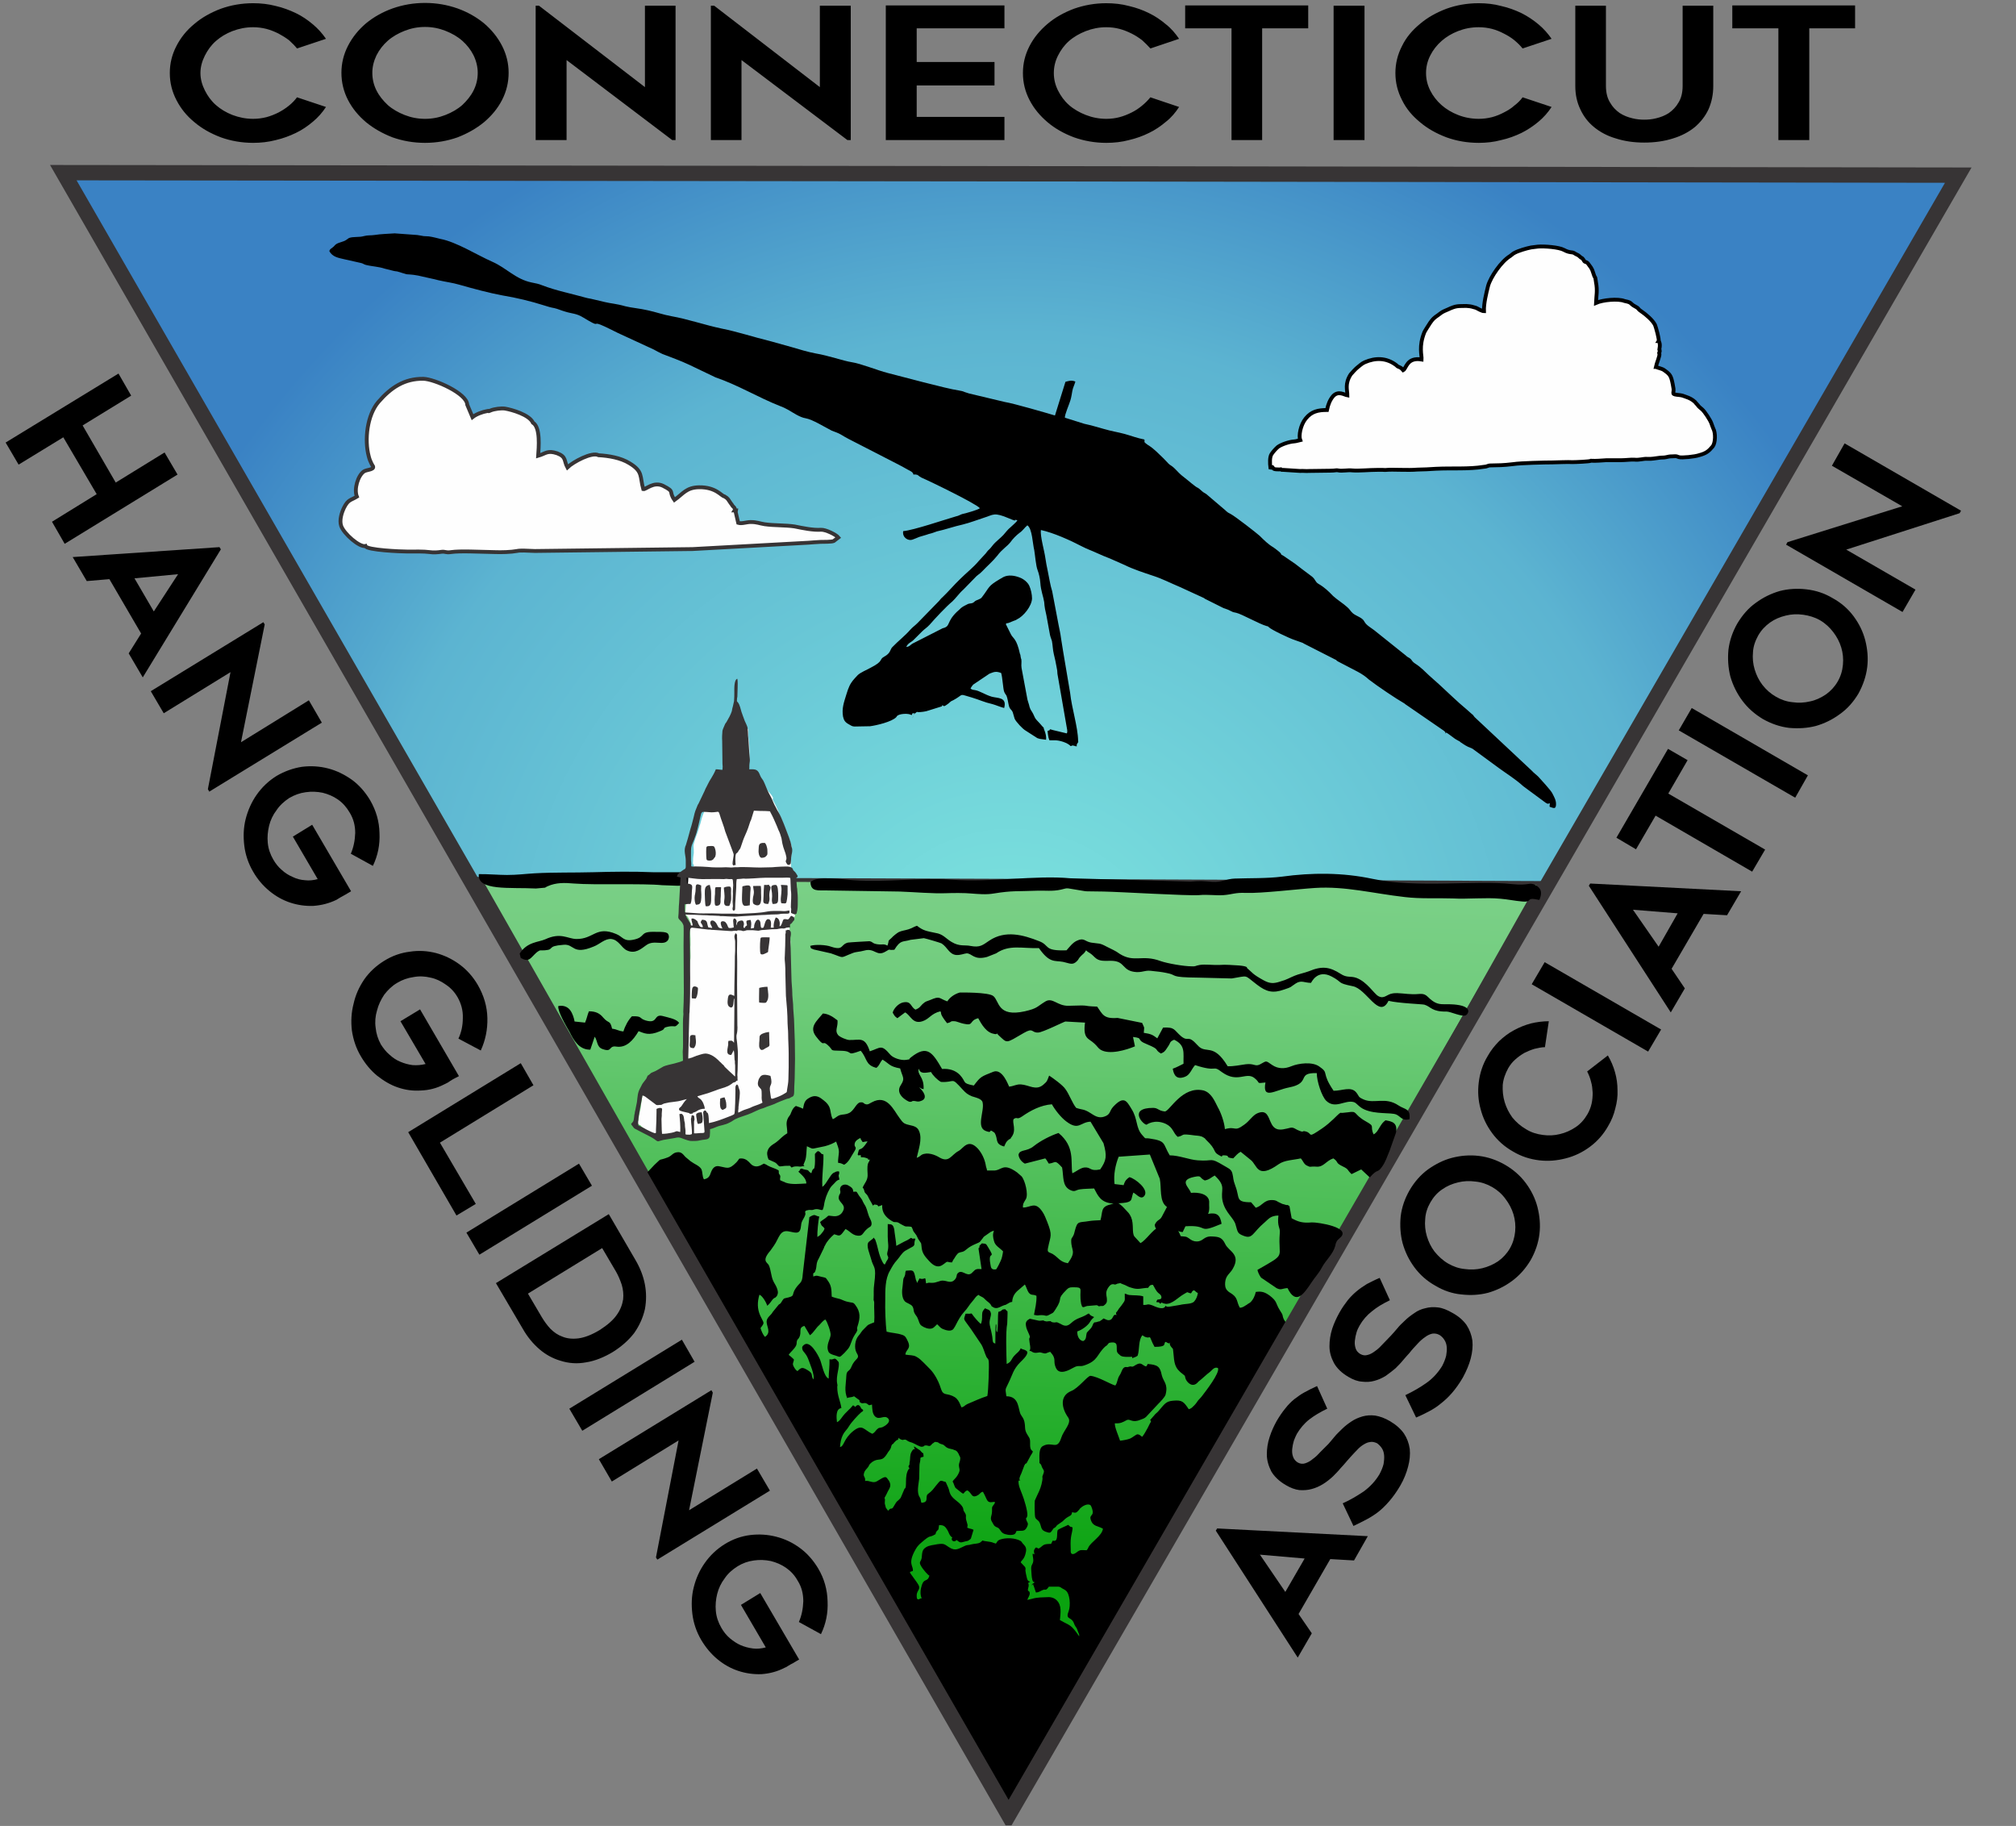 <?xml version="1.0" encoding="UTF-8" standalone="no"?><!DOCTYPE svg PUBLIC "-//W3C//DTD SVG 1.1//EN" "http://www.w3.org/Graphics/SVG/1.1/DTD/svg11.dtd"><svg width="100%" height="100%" viewBox="0 0 2192 1985" version="1.1" xmlns="http://www.w3.org/2000/svg"  xml:space="preserve" style="fill-rule:evenodd;clip-rule:evenodd;"><rect x="0" y="0" width="2192" height="1985" fill="#808080" stroke="none"/><rect id="CHGA_colorized_logo" x="0" y="0" width="2191.57" height="1984.37" style="fill:none;"/><clipPath id="_clip1"><rect x="0" y="0" width="2191.57" height="1984.37"/></clipPath><g clip-path="url(#_clip1)"><g id="Layer_x0020_1"><path id="Triangle" d="M68.833,187.7l1030.2,1.2l1030.2,1.5l-516.3,891.6l-516.3,891.3l-1027.8,-1785.6Z" style="fill:url(#_Radial2);stroke:#373435;stroke-width:0.9px;"/><path id="Triangle_0" d="M1101.73,1974.8l-580.2,-1019.4l576.3,2.1l576.3,2.4l-286.2,507.6l-286.2,507.3Z" style="fill:url(#_Linear3);stroke:#373435;stroke-width:4.17px;"/></g><g id="Layer_x0020_2"><path d="M873.133,1205.3c-2.7,-1.2 -4.8,-2.1 -7.8,-3c-2.1,1.5 -3.3,3 -4.5,5.7c-0.6,1.2 -0.9,2.4 -1.5,3.6c-0.9,1.5 -1.2,1.8 -2.1,3c-3.6,6.3 -1.2,9.9 -1.2,17.4c-1.2,0.9 -2.1,1.2 -3.6,2.4c-4.2,3.3 -6.3,6.3 -11.4,9.3c-5.7,3.6 -9,8.4 -5.4,16.8l6.6,3c3,1.5 3,3.3 5.4,4.5c2.7,0 4.5,-0.6 6.9,-0.6c4.2,0.3 3.9,-1.2 6,1.8c1.8,-0.3 0.9,-0.6 2.7,-0.9c0.9,-0.3 3,-0.3 3.9,-0.3c4.8,0.6 2.7,0 7.5,-0.3c-1.2,-2.1 -1.8,0.6 0.9,-6.3c1.5,-4.8 1.2,-10.2 1.8,-15.3c8.1,3.6 3.6,3 16.5,0.6c3.9,-0.6 9.3,-2.4 13.2,-4.5l2.1,-1.2c1.2,3.9 3,6.9 3,11.4c0,2.1 -1.2,9 -0.9,11.7c3.3,0.3 4.5,1.2 6.6,2.1c5.1,-2.7 7.5,-9 10.5,-13.5c4.5,-6.9 0.3,-4.5 0.9,-9c0.3,-3.3 3.6,-5.4 6.3,-6.6c0.3,2.1 1.5,2.7 2.4,4.5c2.4,-0.3 3.3,-0.9 5.4,-0.6c-1.8,2.1 -3.9,6.3 -6.9,7.8c-2.7,1.2 -2.4,0.3 -3.3,3.9c-1.2,3.6 -0.3,3.6 2.7,3l0.3,2.4c2.7,-0.3 5.7,0.6 7.5,1.5c1.5,0.9 -1.5,1.8 2.1,0.9c-0.9,4.5 -3.3,1.5 -2.4,15.6c0.6,6.9 -3.3,9.9 -5.4,15c1.2,1.5 0.9,0.6 1.5,2.4l0.6,2.1c0.6,1.8 2.7,2.7 3.6,4.8c1.5,3.6 4.5,7.8 5.4,10.2c1.8,-0.9 1.2,-1.5 3.3,-0.9c2.7,0.3 1.2,0.3 2.7,1.8c1.5,-0.3 2.4,-0.9 4.2,-1.5c-0.6,8.1 3.9,13.5 10.5,17.4c3.3,1.8 1.8,0.9 4.8,1.2c2.1,-0 3,1.2 4.8,2.1c7.5,4.2 4.2,1.8 11.7,3c2.4,3.9 0.6,3.3 3.9,7.2c2.4,2.7 2.4,4.8 4.2,7.2c3.3,5.1 2.1,1.8 3,8.4c0.6,6.3 4.2,10.2 8.4,14.7c4.8,5.1 9.6,7.8 15.6,3c5.1,-4.2 3,-1.8 9,-1.8c0.6,-1.5 0.6,-1.2 1.5,-3c1.5,-1.8 2.4,-4.2 4.2,-6c1.2,-1.2 0.3,-0.6 1.2,-1.2c3.9,-1.8 4.5,-0.3 8.7,-3.9c6.9,-6 14.1,-6.6 15.3,-9l2.1,-2.7c1.2,-1.2 0.6,-1.5 2.4,-2.7c1.2,-0.9 1.8,-1.2 3,-2.1c2.1,-1.5 4.2,-3.3 7.2,-3.9c-1.5,3.9 -1.2,6.9 0,11.1c1.2,5.4 6.3,7.5 9.9,11.4c-0.6,3.9 -1.2,7.5 -2.7,10.5c-0.6,1.5 -3.6,7.5 -4.8,9c-5.4,0.9 -5.7,-1.8 -6.3,-5.7c-3,-15.9 6.3,-3.9 -2.1,-17.7c-2.7,-3.9 -1.5,-4.5 -7.2,-4.8l-1.8,1.8c-1.2,0.9 -0.6,1.2 -0.9,2.7c-0.6,1.5 0,-1.5 -0.9,1.2l3.3,22.2c-7.2,-0.3 -6.3,0.3 -10.8,4.5c-5.4,4.5 -10.5,-5.1 -15.3,0.3c-1.5,1.8 -0.3,3 -2.4,6c-4.5,5.7 -8.7,1.8 -13.5,1.8c-3.3,-0.3 -6.9,2.4 -11.7,2.4c-5.1,-0 -2.1,-0.6 -6.6,0.6c-1.2,-9.9 -0.3,-3 -7.2,-5.4c-0.9,2.1 -1.5,2.4 -2.4,4.8l-0.6,-0.9l0,-0.6c-1.2,-1.8 -0.9,-2.4 -1.5,-4.5c-1.8,-8.4 -2.4,-7.8 -10.2,-7.2c-1.2,2.1 -0.3,3 -1.2,5.4c-0.9,2.7 -1.5,1.8 -1.8,5.1c-0.3,2.7 -0.3,3.6 -0.6,6c-0.9,5.4 -1.2,12.9 2.4,16.8c2.1,2.1 6.9,3 8.4,5.7c2.1,3.9 0,4.8 3.9,9.9c2.4,3 2.7,6.9 4.5,9.6c1.2,1.8 6,4.2 9.3,4.5c4.8,0.6 6.3,-2.4 9,-4.8c2.1,1.8 3.3,3.9 6,5.1c3.6,1.5 9.9,3.6 12.3,-0.9c0.9,-1.5 1.5,-2.1 2.1,-3.6c2.4,-4.8 5.4,-10.2 9,-14.1c3.6,-3.6 5.4,-7.5 8.7,-11.1c2.1,-2.1 4.5,-6.9 7.2,-7.2c0.6,-0.3 -1.2,-0.9 0.6,0.6c3,1.8 3.9,1.5 6.6,4.5c2.1,2.1 4.5,3.3 6,5.7c1.2,1.8 -0.6,0.6 1.8,2.1c4.5,3.3 8.1,-0.3 12.6,-1.8c1.8,-0.6 1.2,-0 3,-1.2c2.1,-0.9 2.7,-2.1 5.7,-2.4c0.3,-6 3,-9.9 7.2,-13.2l6.6,-5.7c1.5,2.4 2.4,6 3.9,8.4c3,4.2 4.8,1.8 8.7,3.9c0.3,7.2 -1.5,14.1 -2.7,20.7c5.7,1.2 3.3,0.3 8.1,0.3c6.6,0 3.3,2.7 12.3,-2.4c1.2,-0.9 2.1,-2.7 3,-3.9c9.3,-14.1 0,-9.3 12,-21.3c1.8,-1.8 3,-2.7 6.6,-2.7c13.5,0 6.3,1.5 9.3,18l0.9,2.7c0.9,1.5 2.1,0.9 3.6,0.3c1.2,-0.3 -0.3,0 1.8,-0.6l10.5,-0.9c1.8,0.3 1.8,1.2 2.7,1.2l1.2,-0.3l0.3,0c2.4,-0.3 2.7,0.6 4.5,-1.2c2.7,-2.1 2.7,-3.9 2.4,-7.5c-0.6,-3.9 -1.5,-6.3 1.2,-10.8c1.2,-1.8 3,-4.5 5.7,-4.2c2.4,0 0.9,0.9 3.3,0c2.4,-0.9 0.6,-0.6 3,-0.9c2.7,-0.6 0.6,-0.6 2.7,0.3l3.9,1.5c3,1.5 3.9,2.1 7.2,3c7.5,2.4 9.9,0.3 18,0c1.2,-2.1 2.1,-3.3 5.1,-3.3c2.1,3.3 3,6.3 6,9c1.5,1.2 3,2.1 3.3,4.2c0,3 -1.8,2.4 -4.5,3l-1.2,2.4c3.3,1.5 0,-0.3 2.1,0.3c1.5,0.3 1.2,0.9 2.4,1.8c0,-0.3 0,-0.6 0.3,-0.3l1.2,-1.2c0.9,0.9 2.4,1.2 4.2,1.5c7.2,0.6 13.8,-7.2 19.8,-10.5c5.7,-3.6 3,-1.5 7.8,-0.9c1.8,-2.1 0.6,-2.1 3,-3.3c2.7,0.9 0.9,1.2 4.5,3c-0.6,3.6 -1.8,6.6 -3.9,9c-2.7,3.3 -9.9,2.4 -15.6,3.9l-10.8,1.8c-1.8,0.3 -3.6,0.6 -4.8,-0.9l-0.9,1.5c-3,3 -10.5,-0.6 -13.2,-1.8c-6.6,-2.4 -4.5,-0.3 -10.2,-0.6l0,-9.3c-4.5,-1.5 -10.2,-0.9 -15.3,-1.5c-3,-0.6 -2.1,-0.9 -4.8,-1.5c-0.3,8.1 1.5,6 -3.6,12.9c-1.2,1.8 -2.4,2.7 -3.6,4.8c-2.1,3.6 -3,2.1 -1.8,5.7c-3.6,-1.8 -3.3,3 -6,4.8c-3.3,1.8 -5.4,-0.3 -8.1,-1.2c-1.5,1.2 -1.5,1.5 -3.6,2.7c-1.8,0.9 0,0.3 -1.8,0.6l-3,0.9c-0.9,-0 -0.9,-0.3 -2.1,0.6c-0.9,0.9 -1.5,3.3 -2.1,4.2c-1.2,2.4 -5.1,5.4 -5.7,6.9c-0.9,3 0,7.2 -3.9,8.7c-4.2,-0.6 -6.6,-5.4 -6.3,-10.5c4.8,-1.5 11.7,-6.3 14.1,-10.8c1.2,-2.1 2.7,-3.3 4.2,-4.8l-3.3,-1.5c-1.2,-0.9 -1.8,-1.5 -2.4,-2.4c-1.8,0.6 -2.1,1.2 -3.9,2.1c-3.9,2.1 -8.1,3 -11.7,5.4c-5.1,3.3 -7.2,8.7 -15,3.9l-3.9,-1.8c-1.8,-0.3 -2.1,0.6 -4.8,-0c-3,-0.6 -0.9,-1.5 -3.9,-1.2c-2.1,0 -1.8,0.6 -4.2,0c-3.3,-0.6 0.3,-1.2 -4.8,-0.6c-2.7,0.3 -0.3,-0 -2.4,-0l-9.6,-2.1c-2.7,1.5 -5.1,3 -4.2,7.8c0.3,3 2.1,6 3.3,9c0.9,2.4 1.2,2.1 0.6,4.2c-0.6,1.8 -0.6,-1.5 -0.3,2.1c0,3 2.4,10.2 0,11.7c3.3,0.6 2.7,1.5 5.1,2.1c2.4,0.6 4.5,-0.3 6.6,-0.3c2.1,0.3 3.9,1.2 5.7,1.2c1.5,-0.3 3.6,-1.5 5.4,-1.8c7.8,8.7 2.1,9.6 6.6,18.3c3.9,6.9 13.5,1.8 18.3,-0.9c6.3,-3.6 6.3,-0.6 12.3,-2.7c15,-5.1 13.2,-11.7 22.5,-20.4c0.6,-0.6 1.5,-0.9 2.1,-1.5c1.8,-2.1 1.2,-2.7 5.1,-3c9.3,-0.6 2.7,8.7 7.2,12.3l2.4,2.1c2.7,1.8 9.3,1.2 12.6,1.2l0,1.5c1.8,-0.6 5.4,-1.8 6,-3c2.1,-6.6 0.6,-16.8 5.1,-21.9c1.8,0.9 0.9,0.9 3,1.8c6.3,2.4 3.9,-3.3 7.5,5.4c0.6,1.8 1.8,3.3 2.7,5.4c13.5,0 9.6,-3 11.7,-5.4c1.8,0.3 1.8,0.9 2.7,1.2c2.7,0.9 1.2,0.3 2.7,-0.6c-1.2,1.8 0,3.6 1.2,5.1c2.1,2.7 1.5,0.3 2.1,5.4c1.2,12 0.9,17.1 10.8,24.3c2.7,1.8 1.5,2.1 2.7,5.1c2.1,4.5 8.1,9.9 13.8,2.7l3.3,-2.7c3.3,-2.7 4.8,-4.5 8.4,-7.2c2.7,-1.8 5.4,-6.9 9.6,-4.8c2.1,5.4 -13.5,25.2 -17.1,30c-1.5,2.1 -3,3.3 -4.5,5.1c-1.5,2.1 -2.4,3.6 -4.2,5.4c-2.1,1.8 -2.7,3.3 -6,4.2c-5.4,-8.1 -7.2,-10.2 -16.8,-9.3c-8.4,0.6 -9.6,3.9 -16.2,11.4c-1.5,1.8 -3.3,2.7 -4.5,4.5l-4.5,5.1c1.5,1.5 0.9,1.8 -0.3,3.9c-0.9,1.8 -1.5,3 -2.4,4.8c-1.8,3 -3.6,6.9 -6,9.6c-1.8,-1.2 -2.7,-2.7 -5.1,-2.7c-1.5,0 -5.1,3.3 -7.8,4.5c-2.7,1.2 -8.1,2.1 -11.1,2.4c-1.5,-4.8 -6,-14.7 -5.7,-18.9c6.3,0.3 8.1,-0.9 13.2,-3.6c3.6,-1.5 5.7,3.6 14.7,-0.3c1.8,-0.6 4.5,-1.5 6,-3l13.2,-14.1c1.5,-1.5 7.5,-7.5 8.1,-10.2c3,-11.7 -2.4,-13.8 -4.2,-21.3c-1.8,-9.3 -4.5,-11.1 -15.3,-12c-1.2,2.1 0,1.2 -1.8,2.7c-4.8,-1.5 -4.8,-5.4 -11.4,-1.5c-4.8,3.3 -3.3,0.6 -7.2,1.8c-2.7,0.9 -0.6,0.3 -3.3,0.3c-3.9,0 -4.5,5.7 -6.6,8.7c-3,4.5 -2.1,7.5 -4.8,11.4c-4.5,-0.9 -18.6,-9.6 -27,-10.5c-3,-0.3 -13.2,13.5 -21,16.5c-13.2,5.4 -10.2,19.2 -3.3,28.8c4.2,6 -5.1,14.1 -7.5,21.9c-4.5,14.4 -9.9,3.6 -19.8,9c-5.1,2.4 -3.9,12.3 -3.9,17.1c-0.3,2.4 0.3,1.2 1.5,3c0.9,1.5 0.6,1.8 1.5,3.6c1.2,2.4 2.7,3 1.2,6.6c-2.1,5.1 -0.3,2.1 -1.2,7.5c-0.9,5.7 -2.7,10.2 -5.1,15l-3,6.6c-0.3,1.8 -0.3,17.4 0.6,18.6c0.9,2.1 3.3,2.7 4.5,5.1c2.7,5.4 0.6,8.7 8.7,10.8c3.6,1.2 3.9,-0.6 5.7,-3c1.2,-1.8 0.6,-1.2 2.4,-2.1l1.2,-1.2c0.9,-0.9 -0.3,0 1.2,-1.5l6,-4.2c1.8,-1.8 3,-3 5.4,-4.5c3,-1.8 4.5,-1.8 4.8,-5.4c3.6,0.9 4.5,1.2 7.5,-2.4c0.9,-0.9 0.3,-0.9 1.8,-2.1c2.1,-2.1 7.2,-5.1 10.5,-3.3c1.5,1.2 3,6.9 2.7,8.1c0,3.6 -3.9,3.3 -2.1,8.1c2.4,7.5 7.8,6.3 13.2,9.6c-1.2,8.1 -12.9,14.1 -15.9,20.4c-0.6,1.8 -0.9,1.5 -1.8,3c-5.7,0 -6.6,-1.2 -11.1,2.4c-0.9,0.6 -3,2.4 -5.1,1.5c-1.8,-1.2 -0.9,-4.5 -1.2,-6.6c-0.6,-13.8 1.8,-15 2.1,-21.9c-1.8,-1.5 -1.2,-0.3 -2.4,-0.9l-2.4,-2.1c-1.5,0.9 -10.5,4.5 -11.4,5.7c-1.5,3.6 1.2,13.5 -5.4,11.4l-1.8,3.6c-9.9,0 -7.8,1.8 -13.5,5.1c-1.8,-0.6 -1.2,-0.9 -3,-1.2c-1.2,1.2 -2.4,2.7 -2.1,4.8c0.9,4.8 0.9,1.8 -1.5,2.1c0,3 1.2,5.7 0.6,8.7c-0.6,3 -2.4,3.6 -2.1,8.1c0.3,3.3 0.3,8.1 1.2,11.4c0.9,2.4 0.6,2.1 2.7,2.7c-1.2,1.2 -3.9,1.8 -3.3,3.9c0.6,-1.8 -0.6,-1.2 2.1,-1.5c-1.2,2.7 -0.3,0.3 0,1.5l2.4,7.2c3.6,0 5.4,-2.1 8.4,-3c2.1,-0.6 2.4,1.5 5.7,-3.3l10.5,0c2.1,0.3 2.4,0.9 3.9,1.8c1.5,0.9 2.4,1.2 3.6,2.1c5.1,3.3 5.7,17.1 3.6,22.5c-3.6,9 1.5,6.6 4.5,11.1c0.9,1.2 1.2,2.7 1.8,3.9c2.4,4.8 1.5,0.9 3.9,7.8c0.9,2.7 1.2,1.5 1.2,4.8c-9.6,-13.8 -9.6,-11.1 -21,-17.7c0.6,-7.2 2.4,-15.9 -3.6,-21.6c-2.1,-2.1 -5.7,-3.6 -9.6,-3.3c-5.4,0.3 -11.1,0 -17.1,1.8c-1.5,0.3 -3.6,0.9 -5.1,1.2c0.6,-2.4 3.9,-6.3 2.1,-9c-0.6,-1.2 -2.1,0.3 -1.2,-3.9c0.6,-1.8 0.9,-3.6 0,-5.4c1.2,-1.2 0,0 1.2,-0.9c0,0 0.9,-0.3 0.9,-0.6c-2.4,-0.6 -3,-1.8 -3.6,-4.5c-0.6,-2.7 -1.2,-4.8 -1.5,-7.5c0,-1.5 0.3,-2.1 0,-3c-0.6,-1.5 0,0 -0.6,-1.2l-4.5,-4.8c0.6,-2.4 4.2,-3 5.7,-11.7c0.9,-4.8 -1.5,-6.6 -3.9,-9.3c-0.6,-1.2 -0.9,-1.5 -2.1,-2.4c-6,-3.3 -15.6,-3.6 -21.9,-1.5c-3.3,1.2 -3,2.1 -4.8,4.5c-6.3,-1.8 -1.2,-1.2 -11.7,-2.7c-4.8,-0.6 -0.9,-1.8 -5.4,1.5c-2.4,1.5 -6.9,1.2 -9.9,2.1c-2.4,0.9 -4.2,0.3 -6.6,1.5c-6.9,3 -10.2,6.3 -17.4,1.5c-5.1,-3.3 -5.1,-4.2 -12.3,-3.3c-4.5,0.9 -9.3,1.2 -12.6,3.3c-4.5,2.7 -4.2,6 -4.8,11.7c-0.9,5.1 -4.2,3.6 0.6,10.8c1.8,2.4 5.7,7.5 7.8,8.4c-1.8,7.2 -5.7,2.7 -8.1,9.9c-1.5,4.5 -2.4,10.2 -0.3,14.7c-1.5,0.6 0,-0.3 -1.5,0.3c-0.9,0.3 -0.9,0.9 -2.1,0.9c-1.8,0 -1.8,-2.1 -1.8,-4.2c0,-6.6 6,-6.3 0.3,-14.1l-6.9,-9.6c-0.3,-0.6 -0.6,-1.2 -0.9,-1.8l1.5,-0.6c0.9,-0.3 0.9,-0.3 1.8,-0.6c0.9,-5.7 -6.3,-7.5 3.3,-24c1.5,-2.7 3.9,-5.1 5.7,-6.6c11.4,-9.9 7.8,-4.8 15,-9c1.5,-0.9 0.3,-0.3 1.2,-2.4c1.2,-2.4 2.4,-2.1 2.7,-3.6l0.6,-4.2c5.4,-0.3 6.9,1.8 9.3,5.7c1.2,2.1 1.8,4.8 3.6,6.6c2.7,2.1 1.2,0.6 0.9,2.4c-0.3,2.4 2.4,3.6 4.2,2.4c1.5,-0.9 -0.6,0 1.2,-0.9c4.2,3.6 4.5,2.7 9.3,1.5c2.4,-0.6 2.7,-0.3 4.2,-1.5c2.4,-1.5 1.8,-1.5 2.7,-4.2l2.1,-6.9c-2.7,-1.5 -3.9,-0.9 -6.3,-2.1l-0.6,-0.3c0.6,-2.1 0.6,-3 -0.3,-5.4l0,-0.3c-2.7,-7.5 0.9,-6 -3,-11.7c-1.5,-2.1 -0.3,-2.7 -1.8,-5.1c-4.5,-7.2 -12.3,-8.1 -14.4,-17.4c-0.3,-2.1 -2.1,-5.7 -3,-7.8c-1.2,-2.4 -0.3,-1.8 -2.7,-2.4c-3,-1.2 -4.2,-1.2 -6,1.2c-0.6,0.6 -0.9,1.2 -1.5,1.8c-2.4,2.7 -4.2,5.7 -6.9,8.1c-0.9,0.9 -3.3,2.4 -3.9,3.3c-1.5,3 0.6,6.6 -3,8.1c-0.9,0.3 -2.1,0.6 -3.3,0.6c-0.9,-2.4 -0.3,-3.6 -1.8,-6c-3.6,-5.1 -1.2,-14.1 -0.6,-20.1l0.3,-13.8c0,-3 0.6,-3.6 0.9,-6.3c0.3,-3.6 -0.3,-2.7 3.6,-3.9l-0.3,-3.6c-1.8,-0.9 -1.8,-1.5 -3.3,-3c0,0 0,-0.3 -0.3,-0.3l-6.3,-4.2l-0.3,0l0.6,2.1c0,0 0.3,0 0.3,0.3c0,0 0.3,0 0.6,0.3c-2.4,0 -3,1.2 -4.2,3.3c-2.1,3.9 -0.9,6.6 -2.1,11.7l0,1.5c0,0 0,0.3 -0.3,0.9l-0.9,1.5c0.3,0.9 0.6,1.5 1.2,2.1l-0.9,0.9c-5.1,7.5 -1.2,20.4 -4.5,21.3l-4.2,9.9c-4.8,5.7 -2.7,0.9 -8.1,10.2c-1.8,2.7 -2.4,0.6 -4.2,2.4c-0.6,0.6 -0.6,0.9 -1.5,1.5c-0.9,-1.8 -0.9,-0.9 -1.8,-2.7c-0.3,0 -0.6,-0.9 -0.6,-0.9l-0.6,-2.4c-0.9,-2.4 -0.3,-3.3 -0.3,-5.7c0,-3.6 -0.9,0.6 -0.3,-2.7c0.3,-0.6 2.1,-3.6 2.4,-4.5c2.1,-5.1 5.7,-7.5 2.4,-13.5c-0.6,-0.9 -0.9,-1.2 -1.5,-2.1c-2.1,-3 -2.7,-3.3 -11.7,2.4c-4.5,2.7 -8.1,-1.2 -12.9,-0.3c0.6,-4.8 -2.4,-4.5 -1.2,-8.4c0.9,-3.6 3,-4.5 4.8,-7.2c1.2,-2.1 0.6,-1.8 2.4,-3.6l1.8,-1.5c8.1,-5.4 10.2,1.5 17.1,-10.5c1.2,-1.5 2.1,-2.7 2.7,-3.9c0.9,-1.8 0.6,-2.7 1.5,-4.2c1.5,-1.8 0.6,-0.3 1.5,-1.2c0.9,-0.9 0,0.3 0.6,-0.9l2.4,-2.4c3.6,-2.4 1.2,0.9 3,-3.3c0,0.3 0.3,0.6 0.3,0.6c0.3,0 0.3,0.3 0.3,0.3l0.3,0.3l1.8,0.9c2.4,0.9 1.5,0 4.2,0c1.5,0.3 1.8,0.9 3.3,1.8c1.5,0.6 2.7,1.2 4.2,1.5c3.3,1.2 8.4,4.8 10.8,4.5c3.9,-0.6 1.2,-1.5 4.5,-1.5c2.1,0 3.6,1.8 5.7,-0.6c0.9,-1.2 0.9,-1.2 2.4,-2.1c1.5,-1.2 1.2,-1.2 3.3,-0.9c2.4,0.3 1.5,0.6 3.3,1.5c3,1.5 3.3,0.3 6,3c2.7,2.7 5.7,2.7 9,3.6c0,0.3 0.3,0.3 0.3,0.3l0.9,0.3c1.5,0.3 2.7,1.2 3.6,2.7c0.6,0.9 0.3,0.6 0.9,1.5c0.3,0.6 0.3,0.6 0.6,1.5c0.6,1.2 1.2,1.8 1.2,3.3c0,2.7 -1.5,5.1 -1.5,7.2c0,4.5 2.1,4.8 -0.9,10.2c-2.4,4.5 -4.5,5.1 -6,7.8c1.8,2.4 1.8,6 3.9,7.5c11.4,9.3 5.7,4.8 12,2.1c5.4,2.4 4.2,9.9 12.3,4.8c2.4,-1.8 2.1,-2.7 4.8,-3.3c1.2,2.1 2.4,4.5 3.3,6.6c1.2,2.4 1.8,4.8 5.4,4.8c2.4,0 6.3,-1.8 3.3,2.4c-2.4,3.3 -2.1,2.1 -2.1,7.2c0,6 -3,7.2 0.3,12.3c1.5,2.4 1.5,3.3 3.3,4.5c1.8,1.2 3.3,0.9 4.8,3.3c2.4,3.6 3.6,4.8 9,5.7c2.4,0.3 5.1,0.3 6.9,-0.6c1.2,-0.6 1.5,-1.8 2.1,-3c0.6,-0.9 -1.2,-0.3 0.9,-0.6c6,-0.6 8.4,1.2 11.1,-5.1c1.5,-3.6 -0.3,-3.9 -1.2,-7.2c-0.6,-2.1 -0.3,-0.9 0.6,-2.4c0.3,-1.2 0.3,-0.6 0.6,-1.8c0.6,-4.8 -3.9,-19.2 -5.7,-23.4c-1.5,-4.2 -4.2,-9.3 -3.9,-14.4c1.2,-0.9 -0.9,-0.3 2.1,-0.6c-2.4,-0.6 -0.3,-5.1 0.9,-7.5l3.3,-8.7c1.8,-3.6 1.2,-0.9 2.7,-3l4.2,-7.8c5.4,-8.1 -0.3,-1.8 -0.6,-11.1c0,-6.9 0.3,-6.6 -3,-11.7c-3.6,-5.7 -1.8,-8.1 -3.3,-14.4c-0.9,-3.6 -2.4,-4.8 -3.9,-7.5c-3,-5.4 -1.2,-19.8 -15.6,-19.8c-1.2,-9 -1.5,-6.3 2.1,-14.1c4.8,-9.6 5.1,-15 13.2,-23.1c2.1,-2.1 7.8,-7.2 7.5,-10.8c-0.9,-1.5 0,-0.3 -1.2,-1.5c-2.1,-1.5 -4.2,-1.2 -6,-2.7c-1.5,3.9 -4.8,5.4 -7.5,8.7c-3,3.6 -2.7,6.3 -7.8,8.4c-0.3,-10.2 -1.2,-35.1 0.6,-43.8c0,-0.9 0.6,-12.6 0.3,-13.5c-0.9,-0.6 -0.6,-0.3 -1.5,-1.2c-1.2,-0.9 0.3,-1.2 -2.7,-0.9c-2.7,0.3 -1.2,1.8 -5.7,2.7c-0.9,5.7 0,12.9 -1.2,22.2c-0.3,-0.3 -0.3,-0.6 -0.6,-0.6l-0.3,-0.9c-0.6,-2.1 0.6,-5.7 -0.6,-7.5c-0.6,1.2 -0.6,18.9 -0.6,21.3c-2.4,-0.6 -2.7,-1.2 -3,-4.2c-0.3,-2.4 -0.3,-3.9 -0.9,-6.3c-0.6,-3.9 -2.4,-8.7 -2.4,-12.3c0,-3.6 1.8,-7.2 1.5,-9.9c-0.9,-4.8 -3.6,-3.9 -6.3,-5.7c-2.4,2.4 -3.3,3.9 -3.3,7.5c0,3.3 0,7.5 -1.5,9.6c-3.3,-3 -7.2,-7.5 -9.9,-11.4c-3.9,0.6 -3,0 -6.6,0.3c-2.1,7.8 -3.3,3.6 6,16.8l11.1,16.5c2.7,4.5 3.3,8.7 5.7,13.8c1.2,1.8 2.1,1.8 2.4,4.5c0.6,3.6 -0.3,32.4 -1.5,37.8c-7.5,2.4 -14.4,5.7 -21.6,8.7c-3.3,1.5 -3.6,3.3 -6.6,3.6c-1.8,-4.2 -2.7,-6.9 -5.4,-9.6c-2.1,-2.1 -6.3,-3.9 -10.2,-4.5c-7.8,-1.2 -4.8,-5.7 -11.7,-18c-4.8,-8.4 -7.5,-9.9 -13.5,-16.2c-2.4,-2.4 -5.1,-5.1 -8.1,-6.6c-3.3,-2.1 -7.5,-1.5 -12,-2.4c0.3,-5.7 6.6,-6 2.7,-14.4c-1.8,-3.6 -2.4,-6 -6.6,-7.2c-5.4,-1.8 -10.5,-1.8 -16.5,-3.3c-1.2,-7.2 -1.8,-26.1 -1.5,-33.9c0,-10.8 -0.3,-23.4 5.1,-32.4c2.4,-4.5 4.5,-8.1 7.8,-11.7c2.7,-3 5.1,-7.5 8.7,-9.9l8.1,-4.5c3,-1.8 1.5,-3.3 2.4,-6.3c0.6,-2.4 0.3,0.3 0.6,-2.4c-1.5,-0.3 -2.1,0 -2.7,0c-2.1,-0.3 0.6,0 -2.1,-0.9c-2.4,1.8 -4.8,3 -7.5,4.2l-8.4,4.5c-0.3,-5.4 -1.2,-9.3 -1.8,-14.4c-0.3,-3.6 -0.9,-8.4 -4.2,-9l-3.3,-0.3l0,13.5c0,7.2 1.5,10.5 -0.3,16.8c-1.5,5.7 3.3,4.2 -0.9,9.9c-0.9,1.5 0,0 -0.9,1.8c-0.3,0.3 -0.3,0.3 -0.3,0.6l-0.9,1.5c-1.5,-1.2 -1.5,-1.2 -2.4,-3c-4.5,-8.4 -4.8,-15.9 -7.5,-23.1c-1.2,-3.6 -0.6,0 -1.8,-3.3c-1.5,1.8 -4.5,3.6 -5.7,4.8c-3.3,3.6 1.5,13.8 2.4,17.7c3,12 6.3,6.9 3.6,28.2c-0.9,5.7 -0.3,10.2 -0.6,15.6c-0.3,2.1 0.6,2.7 0.6,4.2c-0.3,6.9 0.6,14.4 0,21.6c-6.3,2.7 -6,1.8 -9.9,6c-5.1,4.8 -3.9,5.1 -7.2,8.7c-3.9,4.5 -4.8,13.5 -2.1,18.3c4.5,7.2 -1.5,5.4 -5.4,15c-2.4,6.3 -5.4,3.6 -5.7,10.2c-0.3,8.4 -2.7,16.8 1.2,24.6c0.6,-1.5 -0.6,-0.3 0.9,-0.9c2.4,-0.6 3.9,-0.3 6.3,-1.5l4.5,3.3c3.3,1.8 -0.3,2.1 3,3.9c2.4,1.2 3.3,-0.6 6,0.6c3,1.5 1.5,2.7 6,1.2c0.3,4.8 0.3,9.9 3.3,12.9c4.8,4.5 9.9,-2.1 14.1,2.1c3.9,3.9 -3.3,8.4 -6,9.6c-3.6,1.2 -3.6,0 -6.3,2.7c-1.5,1.8 -2.7,3.6 -4.8,4.5c-9.3,-4.2 -10.5,-11.1 -20.7,-3c-10.8,8.7 -9.6,16.5 -14.4,17.4c0.3,-4.5 1.2,-9.3 3,-12.9c2.4,-4.8 4.5,-5.7 6.9,-9.9c1.8,-3.3 9.9,-12.3 13.2,-15c2.1,-1.8 1.5,0 2.1,-2.4c-0.9,-1.2 -1.5,-0.9 -2.1,-1.8c-0.3,-0.3 -2.4,-6.9 -6.6,-1.5c-1.2,-1.2 -0.6,-1.2 -2.4,-1.8c-1.8,1.8 -2.4,3 -4.2,4.5l-4.5,4.5c-3,3 -5.1,7.8 -8.7,9.3c-0.6,-5.1 -1.5,-14.7 4.8,-15.3c-0.9,-7.5 -4.5,-13.2 -4.5,-23.1c0,-1.5 0.6,-0.6 0,-3.3c-1.8,-8.4 3,-18.3 1.5,-23.7c-0.3,-0.3 -1.8,-2.1 -2.4,-2.7c-2.7,-2.4 -2.7,0.6 -7.5,-0.3c0,3.6 0,6.9 -0.3,10.2c-0.3,3.6 -0.6,6.9 -0.6,10.8c-5.1,-1.8 -7.5,-16.2 -9.3,-20.4c-1.8,-4.5 -11.1,-22.5 -18,-15.9c-1.8,1.5 -1.8,2.7 -1.2,4.8c0.6,2.4 3.3,3.3 6,9.6c1.2,3.6 8.1,19.2 5.7,22.8c-3,-5.4 0.6,-6 -6.3,-10.2c-5.1,-3 -6.6,-3.3 -10.8,1.2c-1.8,-0.9 -3.3,-3.3 -4.2,-5.1c-1.8,-3.3 0,-4.2 0.3,-7.5c-1.2,-1.5 -4.2,-3.9 -5.7,-5.1c1.5,-2.7 6.3,-6.3 8.1,-10.2c0.9,-2.1 0.3,-3.3 0.9,-5.1c0.9,-2.4 1.2,-1.2 2.4,-3.6c3.3,-6 -1.5,-10.5 5.7,-12.6l6,10.2c4.2,-3 6.3,-7.8 10.2,-11.1c2.1,-2.1 4.2,-5.1 6.6,-6c2.1,2.4 6,13.5 5.7,16.8c-0.3,4.5 -5.4,11.1 -2.4,18c0.9,2.4 4.8,3.6 7.2,4.2c6,1.8 4.2,3 10.2,-2.7c1.2,-1.2 1.5,-1.8 2.7,-3c4.8,-4.8 3.6,-9 9,-17.4c0.3,-0.3 0.9,-1.2 1.2,-1.8c0,-0.3 0.9,-1.5 0.9,-1.8c0.9,-2.1 -0.9,-0.9 0.6,-5.4c2.7,-8.4 3.3,-15 -2.4,-22.5c-2.4,-3.6 -3.6,-2.4 -8.1,-3.6c-3.3,-0.6 -5.1,-1.8 -8.4,-3c-2.7,-0.6 -7.2,-1.8 -9.3,-2.7c-0.3,-8.4 -0.3,-12 -4.5,-17.7c-2.4,-3.6 -2.1,-2.7 -6.9,-3.9c-4.2,-0.9 -4.2,-1.8 -8.7,-0.3c-0.3,-6.6 0.9,-1.5 2.4,-6.3c1.8,-4.8 0.3,-7.8 3.6,-13.2l5.7,-11.7c0.3,-1.5 0.6,-1.5 1.2,-2.7c2.1,-4.5 6,-8.7 9.9,-12c3,0.6 5.1,2.7 7.8,0c1.8,-1.8 2.7,-3.6 4.5,-5.7c4.8,2.1 8.1,8.1 15.6,7.2c3.9,-0.6 3.6,-4.8 10.5,-9.3l0.3,0c4.5,-3.3 0,-9 -0.9,-11.7c-2.1,-5.7 -2.1,-8.7 -5.1,-13.2c-0.6,-0.9 -0.9,-1.5 -1.5,-2.7c-1.2,-3.6 -3.9,-5.4 -5.7,-9c-1.5,-2.7 -1.5,-1.8 -4.8,-1.8c0,-3.9 -2.4,-5.1 -5.4,-6.9c-3.6,-2.1 -9,-0.6 -9,4.5c0.3,1.8 0.6,2.1 0.3,3.6c-0.6,2.4 -0.9,0.9 -1.5,3.6c-1.8,6.3 7.2,8.1 5.1,14.7c-2.1,6 -6.9,7.8 -12.3,6.9c-5.7,-0.6 -3.3,-0.9 -7.2,2.1c-2.4,1.8 -4.2,2.7 -6,4.5c2.1,5.7 2.1,3.3 4.8,6.9c-0.6,2.4 -1.8,3.6 -3,5.1c-0.9,0.9 -0.6,0.9 -1.8,2.1l-3,2.1c-0.3,-4.2 0.9,-18 2.1,-22.2c-5.4,-0.9 -3.9,-3.6 -10.8,0.6l-7.2,62.1c-0.6,10.2 -3,8.4 -7.5,15c-5.7,8.1 0.9,8.4 -12,11.1c-2.1,0.3 -3.3,4.2 -4.8,5.7c-0.9,0.6 -0.9,0.6 -1.8,1.2l-6.6,8.1c-1.5,3.3 -6.6,5.7 -6.6,10.5c0,5.4 5.4,11.7 -1.8,16.5c-2.4,-2.7 -3.9,-6.6 -4.8,-9.6c4.8,-6.3 3.6,-5.1 0.6,-11.7c-0.3,-0.6 -0.6,-1.2 -0.9,-1.8c-3.3,-7.5 -3.3,-14.7 -0.9,-22.8c3.3,1.2 7.8,9 8.4,12c3,-2.1 4.2,-4.8 6.3,-7.2c0.6,-0.6 1.2,-0.9 1.5,-1.2c1.8,-0.9 0,0.6 1.8,-1.2c1.2,-1.2 0.6,-0.3 1.2,-1.5c1.5,-3 0.9,-5.1 -0.3,-8.4c-1.2,-3 -2.7,-4.8 -3.9,-7.5c-2.4,-5.1 -2.4,-12 -4.8,-17.1c-1.8,-3.3 -8.1,-4.5 1.8,-15.9l3.6,-5.1c6,-8.4 6.3,-18 16.8,-15.6c8.4,1.8 12,3 12.9,-6.6c0.3,-5.1 3,-6.9 4.5,-11.4c0.9,-2.7 -1.8,-3.9 2.1,-5.1l0.6,0c2.4,-0.9 3.9,0.3 6.3,-0.6c4.8,-1.8 7.5,0.9 9.9,0.3l0.9,-2.4c0.3,-0.6 0.3,-1.8 0.6,-2.7c0.9,-6.6 3.3,-12.9 6.6,-18.6c1.2,-1.8 1.5,-2.1 2.7,-3.3c2.7,-2.4 4.2,-5.4 7.5,-6l-0.9,-4.2c0.3,-1.5 1.2,-3.3 0.3,-4.8l-1.5,0c-0.3,0 -1.2,0.3 -1.5,0.3l-1.8,0.9c-3,0.9 -5.1,5.4 -6.9,7.8c-1.5,2.1 -3.6,6.3 -6.3,7.8c-0.6,-12.9 1.5,-23.1 1.2,-35.1c-2.7,-1.2 -1.2,0.3 -3,-1.8c-3.3,-3.6 -3.9,-1.2 -6.3,1.2c0,5.1 0.6,9.9 -0.6,15.3c-0.6,1.5 -1.5,0.6 -2.1,2.4c-0.6,0.9 -0.6,2.1 -1.2,3.3c-5.1,-3.3 -0.9,-3 -7.8,-4.2c-1.5,-0.3 -1.2,-0.6 -3,-0.9c-3,1.2 -0.3,1.5 -3.3,3.3c2.7,3 8.7,6.9 8.7,12.9c-7.2,0.3 -15.6,1.5 -22.5,-0.9c-1.2,-0.6 -1.5,-0.9 -2.7,-1.2c-1.8,-0.9 -1.8,-0.6 -3.3,-1.5c-0.3,-2.7 0.6,-3.6 0,-5.1c-1.2,-2.7 -1.5,-0.3 -1.5,-5.4c-3.6,-2.4 -8.4,-3.3 -12,-5.4c-1.2,-0.9 -3.3,-1.8 -4.2,-2.1c-4.5,2.7 -8.4,4.5 -12.9,1.5c-1.5,-1.2 -1.8,-1.8 -3.3,-3.3c-2.4,-2.4 -5.7,-4.5 -10.5,-3.6c-1.2,1.5 -1.8,2.7 -3.3,4.2c-8.1,8.1 -9.6,5.7 -18,4.2c-4.8,-1.2 -7.5,1.5 -9.3,6c-1.8,5.1 -2.7,6.9 -7.8,8.1c-2.1,-3 -1.2,-8.1 -3,-11.4c-2.4,-3.6 -7.8,-5.4 -10.8,-7.8c-0.3,-0.3 -0.6,-0.3 -0.9,-0.6l-5.4,-4.5c-2.4,-2.4 -4.2,-6 -9.3,-5.1c-4.5,0.6 -5.4,3.6 -9.6,5.4c-11.7,4.5 -5.7,-0.3 -14.7,8.1l-11.1,11.7c0.9,4.5 3,8.1 4.8,12c1.8,3.6 3.9,7.2 6,11.1c0.9,1.8 2.1,3.6 3,5.4l6.3,10.5c4.5,7.2 7.2,15 11.7,22.2c0.9,1.8 2.1,3 3.3,5.1l18.3,32.4c1.2,1.8 1.8,3 3,5.1l14.1,24.3c3.3,6.3 6.3,13.2 10.2,19.2c3.6,5.4 5.7,11.1 9,16.5c4.5,6.6 7.8,14.4 12.3,21.3l12.6,21.6c1.8,3 4.8,7.8 6.6,10.8c2.7,4.5 6.9,10.5 9.3,15.6c2.7,6.3 7.8,12.6 10.8,18.6c0.6,0.9 0.9,2.1 1.5,3l15.3,26.7c3,5.4 7.2,10.5 9.6,16.2l11.7,22.2c1.5,2.1 2.4,3 3.6,5.1c4.8,9 18.9,31.5 21.6,37.5c0.6,1.5 2.1,3.6 3.3,5.4l9.3,15.9c0.9,1.8 2.4,3.9 3.3,5.4c1.5,3.3 4.2,7.5 6,10.5c2.4,3.9 3.9,6.9 6.3,10.8c1.2,2.4 2.1,3.3 3.3,5.4l22.8,39.9c0.6,1.2 0.9,2.1 1.5,3l40.2,70.2c1.2,2.4 1.8,3.6 3,5.7c1.2,2.1 1.8,3.6 3,5.7c5.4,10.5 12.3,21 18.6,31.8c2.4,3.9 4.2,7.2 6.3,10.8c2.1,4.2 3.6,6.9 5.7,11.1c1.8,3.6 12.9,21 15.9,26.4l6,10.8c3,5.7 6.9,10.5 9.9,15.9c2.1,4.5 15.9,29.7 18.6,32.4c0.6,0.6 4.5,3.3 5.4,3.6c2.1,0.6 4.8,-0.3 7.2,-0.6c0.3,-6.3 0.9,-6 3.9,-9.9l9.3,-15.9l0,-0.3l20.4,-36.3c1.5,-2.7 3.6,-6 5.4,-9c4.5,-7.5 7.8,-14.4 12.3,-21.6l93.6,-162.3c0.9,-1.5 1.8,-2.4 2.7,-4.2c5.7,-8.7 13.8,-21 18.6,-30c1.5,-2.7 3.3,-5.1 5.1,-8.4l40.5,-69.6c0.9,-1.2 1.8,-3 2.7,-4.5l7.5,-13.5c3.9,-6 6,-11.1 10.2,-17.1c3.6,-6 6.6,-12 9.9,-18c6.6,-11.1 14.1,-23.7 20.7,-34.8l5.1,-8.4c3.3,-5.4 13.8,-20.7 16.2,-25.5c0.9,-2.4 0.9,-2.4 2.4,-4.5c2.4,-3 11.4,-19.5 12,-22.2c1.2,-5.4 -2.1,-7.2 -3.6,-10.5c-2.1,-5.1 0.3,-2.7 -4.2,-9.6c-4.8,-7.5 -2.4,-9.3 -11.1,-15.9c-5.4,-3.9 -9,-4.8 -15,-3.9c-0.9,4.2 -3,8.7 -6,11.4c-0.9,0.6 -1.2,0.9 -2.4,1.5c-1.2,0.9 -1.5,1.2 -2.7,1.8c-1.8,1.2 -4.2,2.7 -6.3,2.4c-3.3,-5.7 -2.1,-10.2 -7.8,-14.4c-2.7,-2.1 -3.9,-2.1 -6,-4.5c-2.1,-2.4 -2.4,-5.4 -2.1,-8.7c0.6,-7.5 5.4,-9.6 8.1,-14.4c9.6,-16.2 -4.5,-19.2 -8.1,-27.3c-3.3,-6.9 -6.6,-7.8 -14.1,-8.1c-9.6,-0.6 -9.3,5.4 -16.8,5.4c-3.9,0 -6,-1.5 -8.4,-3.3c-3.3,-2.4 -3.9,-1.8 -9,-2.4c-2.1,-4.8 -3,-7.8 -8.4,-9.9c-4.2,-1.8 -11.4,-1.2 -15.9,0.3c-6.3,2.4 -13.5,14.1 -19.5,17.1l-6.6,-7.2c-3,-4.2 -0.3,-13.2 -3.6,-21c-2.1,-4.5 -3,-4.8 -5.7,-7.8c-10.2,-11.4 -10.8,-7.5 -16.8,-6c-10.8,2.7 -8.1,7.5 -10.8,17.1c-4.8,0.3 -8.1,0.3 -12,0.9c-11.7,2.1 -12.9,-0.9 -15.9,10.8c-0.3,1.2 -0.9,3.9 -1.5,4.8c-1.2,3 -2.4,2.4 -2.4,6c0,11.1 6,10.8 -3.6,24.3c-9,-1.5 -10.2,-6.3 -16.8,-10.2c-3.9,-2.1 -6,-1.2 -4.8,-6.6c2.7,-13.5 5.1,-12.9 -0.9,-28.2c-1.5,-3.6 -3,-7.8 -5.1,-10.8c-8.1,-12.3 -12.9,-4.5 -21.3,-4.8c-0.3,-4.5 1.5,-6 3.3,-9.3c2.7,-5.1 -0.9,-20.1 -4.8,-24.6l-4.8,-4.2c-15.9,-11.4 -16.5,-1.8 -25.8,-2.1l-6.9,0c-0.3,-2.4 -1.2,-3.6 -1.5,-6.3c-1.2,-6.3 -4.2,-12.6 -8.4,-17.4c-10.8,-11.7 -15.9,-0.3 -21,2.4c-8.1,4.2 -10.2,13.2 -20.7,7.2c-4.8,-3 -13.2,-6.3 -19.5,-3c-1.2,0.9 -1.5,1.2 -2.4,1.8c-1.2,0.9 -1.8,0.9 -3,1.5c1.8,-8.7 6.3,-20.1 2.7,-28.8c-1.8,-4.8 -5.4,-5.7 -10.8,-6.9c-6.6,-1.5 -6.9,-2.7 -10.5,-7.5c-6.6,-8.7 -13.5,-26.4 -30.3,-17.1c-2.1,0.9 -3.6,2.7 -6.3,2.1c-3.3,-0.9 -2.1,-2.4 -5.7,-2.1l-0.6,0c-4.5,0.9 -6.6,9.3 -12.3,11.7c-3.9,1.8 -6.3,1.2 -9.6,2.1c-3.6,1.2 -4.8,3.3 -7.8,4.5c-2.7,-4.8 -1.8,-8.7 -3.9,-13.5c-2.1,-4.2 -5.1,-6.3 -8.7,-9c-4.5,-3.3 -8.7,-3.3 -13.2,-0.6c-4.8,2.7 -5.4,5.4 -6.6,11.7Z"/></g><g id="Layer_x0020_5"><path id="Glider" d="M993.433,516.5c1.5,-1.8 -0.9,-0.9 1.8,-0.6c3.3,0 3,1.5 6.6,3.3c9.9,4.2 60.3,28.8 63.6,33.3c-2.4,1.8 -12,4.5 -15.3,5.4c-1.8,0.6 -3.6,0.6 -5.4,1.5c-1.5,0.6 -3,1.5 -4.8,1.8c-13.5,3.9 -46.8,15.3 -57.9,16.2c-1.2,7.2 5.7,10.8 9.9,9.3c2.7,-0.9 4.5,-1.8 7.5,-3l8.1,-2.4c3,-1.2 4.8,-1.2 7.8,-2.4l3.3,-1.2c9.6,-2.1 18.6,-5.4 28.2,-7.5c8.4,-2.1 15,-4.8 23.4,-7.5c9.9,-3 10.2,-6.3 27,0.9c11.1,4.8 3.3,0 9,2.1c-1.5,2.4 -5.4,5.4 -7.5,7.5c-3.6,3 -4.5,4.8 -7.8,8.4c-3.3,3.6 -8.4,7.2 -11.7,11.4c-2.4,3 -1.8,2.4 -3.9,4.5c-1.5,1.2 -2.4,2.7 -3.6,4.2l-7.5,8.1c-6,7.2 -13.5,12.9 -20.1,19.5c-6.9,6.6 -12.6,13.5 -19.2,19.8c-1.5,1.2 -2.7,2.7 -3.9,4.2l-23.4,24c-3,3 -5.1,4.2 -7.8,7.2c-6,6.9 -13.2,12.3 -19.8,19.2c-2.4,2.7 -1.5,6.3 -8.7,10.2c-6,3.3 0,4.5 -14.7,12c-4.2,2.4 -11.1,5.1 -14.1,8.1c-1.5,1.8 -2.4,2.4 -3.6,3.9c-4.8,5.4 -6.3,9.3 -8.7,17.1c-2.7,8.7 -5.1,15.3 -3.6,24c0.9,4.2 2.4,6.3 6.3,8.4c2.1,1.2 3.6,2.4 6.3,2.4l16.8,-0.3c6.9,-0.9 23.7,-4.8 28.5,-9.9l0.6,-0.9c1.8,-3 13.5,-3.6 15.9,-1.2c2.4,-3 -0.9,-1.8 3.3,-2.1c-0.9,3 -1.5,3 -2.1,5.4c0,-0.9 0.9,-2.7 1.8,-4.2c1.2,-1.5 0,-0.6 1.8,-1.8c1.8,-1.5 0.9,-0.9 2.1,-0.6c3.3,0 8.7,-0.6 11.7,-1.8l14.4,-4.5c1.8,-3.6 0.9,0.3 0.3,-1.5c2.4,1.8 2.4,1.5 5.1,-0.3c3,-1.8 3.6,-3.6 6.3,-4.5c0.3,-0.3 0.3,-0.3 0.6,-0.3l3.6,-2.1c7.8,-4.8 3,-4.8 16.8,-0.9c8.1,2.4 13.2,5.1 22.5,7.2c4.2,1.2 8.1,3 12.6,4.2c3.3,-12 -6.9,-10.5 -13.5,-12.3c-7.2,-2.1 -12.9,-6.3 -18.3,-7.2c-2.1,-0.3 -3.3,-0.3 -4.8,-1.8c0.9,-1.5 1.5,-2.4 2.7,-3.9l0.3,-0.3l17.4,-11.7c0.3,-0 0.6,-0.3 0.6,-0.3c4.8,-1.8 6.6,-2.7 12.3,-0.6c1.5,4.5 2.1,17.4 3.3,20.4c2.1,5.1 2.4,0.6 4.8,13.8c1.2,6.6 3.9,4.8 5.1,10.5c0.6,1.8 0.9,3 1.5,5.1c1.5,3.3 8.7,11.1 12,12.9l12.6,8.1c0.6,0.3 3,0.9 3,0.9l6.6,0.9c0.3,-3.6 -0.6,-7.2 -1.8,-10.2c-1.5,-3.3 0,-1.8 -1.2,-3.3l-1.2,-1.2c-1.5,-1.8 -3.6,-4.2 -5.7,-6.3c-2.4,-2.4 -2.7,-4.2 -4.2,-7.2c-1.8,-3.6 -2.7,-3.6 -3.9,-7.5c-0.6,-3.3 -2.4,-7.2 -2.7,-10.2l-6,-32.1c-0.6,-3.9 0.3,-6 -0.3,-9.9l-0.3,-0.3l-0.6,-3.3l0,-0.6l-0.6,-1.5c-3.6,-16.5 -7.2,-16.2 -9.6,-20.7l-5.7,-11.4c1.8,-2.1 -0.3,-0.3 2.7,-1.2l6,-2.4c1.5,-0.6 2.1,-0.6 3.3,-1.5c7.2,-3.3 16.2,-14.4 16.5,-22.8c0,-4.2 -1.2,-9.9 -3,-13.8c-1.8,-3.9 -6.3,-7.5 -10.5,-9c-5.4,-2.1 -12.3,-3.3 -18,-0.3l-0.9,0.6c-0.9,0.6 -1.8,0.9 -2.7,1.5c-13.5,8.1 -10.5,8.1 -19.5,19.8c-1.8,2.4 -6,2.7 -7.8,4.5c-3.3,3.3 -4.5,0.9 -9,3.6c-3,1.5 -5.4,2.7 -7.8,5.4c-1.2,1.2 -1.5,1.2 -2.7,2.4c-11.7,11.4 -6.3,15.6 -15.3,17.7l-33,16.8c-2.7,1.8 -2.7,3 -6.6,3.6c2.1,-4.8 5.4,-4.8 8.7,-8.4l8.4,-8.4c3,-3 5.4,-4.2 8.4,-7.5c5.7,-6.6 18.3,-20.1 24.6,-25.2c3.9,-3.6 7.5,-9 12,-12.9l12,-12.3c3,-3.6 5.7,-4.5 8.7,-7.8c5.1,-5.4 11.7,-11.1 16.2,-16.8c5.1,-6.9 10.5,-9.9 14.1,-14.4c3,-4.2 6.3,-7.5 10.2,-10.5c3.6,-2.4 5.1,-5.4 8.4,-8.1c5.4,3.6 5.7,20.1 7.5,27c0.9,5.4 1.8,17.1 3.6,21.6c1.5,3.9 2.7,9.3 3,13.8c0.6,9 3.3,15 4.2,21c0.3,3 0.3,4.5 0.9,7.5c0.6,3 0.9,3.9 1.5,6.9l3.9,21.3c0.6,2.7 1.2,3.6 2.1,6.6c0.9,4.5 0.9,9.6 2.1,14.4c1.2,4.5 2.1,9.3 3,14.1c0.6,3 0.9,4.5 0.9,7.2l9.9,57c0.3,2.7 1.5,5.4 0.3,7.8l-15,-3.6c-3.6,-0.9 -3,-1.5 -3.9,0.3c-2.7,0.9 -2.1,-0.6 -1.5,5.1c0.6,3.9 0.3,2.1 1.5,5.7l5.1,-0c5.7,-0.3 14.7,2.7 18,6.3c2.4,-0.3 0.3,-0.9 2.4,-0.6c2.1,-0 0.9,0.6 4.2,0.9c0.3,-3.3 -0.9,-0 0.6,-3c1.2,-2.7 1.2,-0.3 0.9,-3c-0.3,-15.6 -6.9,-35.1 -8.7,-52.2l-7.5,-44.4c-0.9,-4.8 -1.5,-10.2 -2.4,-15c-0.6,-5.1 -1.8,-9.9 -2.7,-14.7l-6.9,-36.3c-2.1,-6.6 -3.3,-14.7 -4.8,-21.9c-1.2,-5.1 -1.8,-9.3 -2.7,-14.7c-0.9,-6.9 -5.7,-23.4 -4.8,-30c13.8,3 31.8,11.1 45,18c5.1,2.7 10.5,4.5 15.6,6.9c4.5,2.1 9.6,4.2 15,6.3l15.6,6.9c9,4.5 21,8.4 30.9,11.7c10.2,3.3 18.6,7.8 29.4,12.3l26.1,12c1.5,1.2 -1.2,-0.3 1.8,1.2l19.2,9.6c2.7,0.9 5.4,1.8 6.9,2.7c4.2,2.1 2.7,1.5 6.9,2.4c5.7,1.2 25.2,12.3 33,14.4c2.7,0.6 1.5,0.6 2.4,1.2c2.4,2.7 22.8,12.3 27.6,13.8l9.3,3.3c0.6,0.3 0.3,0.3 1.5,0.9l33.6,17.1c2.4,0.9 0.6,0.9 3.6,2.4l21.3,11.1c4.5,2.4 8.4,5.1 12,8.4c8.4,6.6 30.3,21.3 37.8,25.5c1.5,0.9 0.3,-0 1.2,0.9l42.3,29.1c2.7,2.7 1.8,0.6 1.5,3.6c0.9,-2.7 1.8,-1.2 6.9,2.4c3.3,2.4 3.3,2.7 7.2,4.8c2.1,1.2 0,0 1.8,0.9c0,0.3 0.6,0.6 0.9,0.9c3.6,2.4 6.9,4.8 11.4,6.3c1.8,0.9 0.9,0.3 1.8,0.9l28.2,20.7c9,6.6 17.7,11.7 27,20.1l24,17.7c2.7,1.5 2.1,1.5 4.5,0.6c0.3,0.9 0.3,0.9 0,1.8c0,2.4 -0.3,-1.2 0,2.1c3.9,1.2 6.6,3 6.9,-2.1c0.3,-5.1 -2.1,-8.7 -4.2,-12.9c-1.8,-3.3 -12,-14.4 -15,-17.7c-2.4,-2.4 -4.8,-3.9 -7.2,-6.6l-62.1,-58.2c-2.1,-2.4 -0.6,-1.5 -3.3,-3.6l-5.4,-4.8c-10.2,-8.4 -19.8,-18 -29.7,-27l-11.1,-9.9c-4.5,-4.2 -9,-9 -14.7,-12.6c-1.5,-0.9 -2.1,-1.5 -3.3,-2.7c-1.5,-1.8 -1.2,-2.1 -3.3,-3.6c-1.5,-0.9 -2.4,-1.2 -3.9,-2.7l-34.5,-27.6c-3.9,-3 -8.7,-5.4 -10.8,-9.6c-2.1,-4.2 -8.7,-5.7 -12.3,-8.7c-3,-2.7 -3,-3.9 -6,-6.6c-4.2,-3.9 -11.4,-8.4 -15.6,-12.3c-4.8,-5.1 -9.6,-9.6 -15.9,-13.2c-3.6,-2.1 -3,-4.5 -6.9,-7.8l-10.8,-8.1c-2.4,-1.8 -5.1,-3.9 -7.8,-6l-12.3,-8.4c-4.2,-2.1 -2.1,-1.8 -3.6,-3.3c-0.6,-0.9 -6.6,-5.4 -7.5,-6c-5.7,-3.3 -10.5,-8.1 -15,-12.6c-3.3,-3 -26.4,-21 -31.5,-23.7c-5.1,-2.4 -4.5,-3.3 -8.1,-6l-18,-15.3c-1.8,-1.5 -2.7,-1.5 -4.5,-3c-6.9,-6.3 -4.8,-3.3 -8.1,-6c-3,-2.4 -4.8,-3.6 -7.5,-6l-7.5,-6c-3.9,-3.3 -6.6,-7.2 -10.5,-9.9c-4.2,-2.7 -2.4,-1.8 -9.3,-8.7c-2.1,-2.1 -5.1,-4.8 -7.2,-6.9c-7.5,-6.9 -8.1,-6 -11.7,-9c-2.7,-2.4 -0.6,-0.9 -1.5,-4.2c-7.8,-1.5 -13.8,-3.9 -21.3,-6c-7.8,-2.1 -14.4,-3 -22.5,-5.4c-7.2,-2.1 -14.7,-4.2 -21.6,-5.7l-21,-6.6c-0.3,-3.3 4.8,-14.7 6,-18.9c1.2,-3.9 1.5,-7.2 2.1,-10.2c0.6,-3.6 2.4,-6.6 3.3,-10.2c-4.5,-1.8 -7.2,-0.6 -10.8,0.3l-11.4,36.6c-9,-2.7 -45,-13.2 -54.6,-14.7l-39,-9.3c-9,-2.7 -3.3,-1.8 -11.4,-3.3c-12.9,-1.8 -62.4,-15.3 -76.8,-18.9c-11.7,-3 -29.1,-10.2 -39,-11.7c-9.6,-1.5 -25.2,-7.2 -39.6,-9.6c-8.1,-1.5 -18,-4.5 -26.1,-6.9l-23.7,-6.6c-17.4,-4.2 -34.2,-9.9 -52.2,-13.5c-18.6,-3.9 -36.3,-10.2 -54.9,-13.5c-8.4,-1.5 -16.8,-4.5 -25.2,-6.3c-8.7,-2.1 -18,-2.7 -24.9,-4.5c-9.3,-2.7 -15.9,-3 -21.9,-4.5l-15.3,-3.6c-3,-0.6 -3.9,-0.6 -5.7,-1.2c-15.9,-4.5 -31.8,-7.5 -47.4,-13.5c-3.6,-1.5 -6.9,-2.1 -11.4,-3c-17.4,-3.6 -27,-15.6 -42.6,-22.5c-16.5,-7.2 -39,-21.6 -56.7,-24.9c-2.7,-0.6 -7.8,-2.1 -12.3,-2.7c-2.4,-0.3 -3,0 -5.7,-0.3c-2.1,-0.3 -4.5,-0.9 -6.9,-1.2l-24.6,-1.8c-7.8,0.6 -14.4,0.6 -22.2,1.8c-3.9,0.6 -6.9,0 -11.4,1.2c-4.8,1.5 -11.7,0.3 -16.2,2.1l-3,2.1c-3,2.1 -7.5,2.4 -10.8,4.5c-1.8,1.2 -1.8,2.1 -3.9,3.6c-1.8,1.5 -2.7,1.5 -3.6,3.9c3.3,6.6 10.2,7.5 16.5,9l17.4,3.9c3,0.6 2.7,1.2 5.4,2.1c6.9,1.8 13.8,1.8 21,4.2c2.4,0.6 6.9,1.8 9.6,2.4c0,0 1.2,0.3 1.5,0.3c0.6,0 1.8,0.3 2.4,0.3l9.9,3c0.9,0.3 5.1,0 12.9,1.5c7.2,1.8 14.1,3 22.2,5.1c7.8,1.8 15.3,2.7 22.5,4.8c14.7,4.2 32.4,9 47.1,11.7c14.7,2.4 30.9,6.3 45,10.8c3.6,1.2 7.8,2.4 11.4,3c3.9,0.9 6.9,2.4 11.1,3.6c8.4,2.7 12.6,1.8 20.7,6.9c18.9,11.4 9.3,3.9 18.3,7.5c6,2.4 13.2,6.3 18.9,9l39,18c2.7,1.5 6.6,3.6 9.3,4.8c9.9,3.9 18.9,6.9 29.7,12l28.2,13.5c24,8.1 46.5,21.9 70.2,31.2c2.7,0.9 6.3,2.7 9,4.2c5.1,3 12.6,8.1 18.6,9c7.5,1.2 21.3,9.9 28.5,13.5c3,1.2 6.9,2.4 9.9,4.2c3.3,2.1 5.7,3.3 8.4,4.8l54.9,28.2c3,1.5 6.6,3.6 9.3,5.1c3.3,1.8 5.7,2.4 6.6,6Z"/></g><g id="Layer_x0020_6"><path id="Cloud_x0020_R" d="M1726.33,495.5l24.6,-0.6c6.9,-0.3 42.9,-0.3 48.9,-1.5l34.8,-3.3c3.6,0.3 4.8,3 15.9,-0.9l6.3,-3.3c0.9,-0.6 0,0 0,-0.3l-0.3,-0.6c0,-0.3 1.8,-2.7 2.1,-3.9c2.1,-6 0,-8.7 -0.3,-13.2c0,-1.5 -2.4,-4.8 -3,-6.3c-1.2,-5.7 0.6,0 -2.7,-5.4c-1.5,-2.4 -5.1,-5.7 -5.7,-6.6c-0.6,-1.2 -0.3,-0.6 -0.3,-2.1c-1.5,-0.3 -1.5,0.3 -2.4,-0.9c-1.5,-1.5 1.8,0.3 -1.2,-1.2c-1.8,-1.2 -0.3,0.6 -2.4,-1.8c-0.9,-1.5 -2.4,-3.6 -3.9,-4.5c-9,-5.4 -12.6,-4.5 -15.9,-5.4l-7.8,-1.2c0.6,-2.1 1.8,-4.5 2.1,-6.6c0.3,-0.6 -0.6,-6 -0.6,-6.3c-1.8,-0.3 -1.5,-1.2 -1.8,-2.7c-0.9,-4.2 -0.9,-4.5 -3,-6.6c-9,-8.4 -13.8,-1.8 -15.9,-6.3l-0.3,-0.3l-1.5,0.3l-1.5,0c1.5,-1.8 -0.3,-0.9 0,-3c0.3,-0.9 1.5,-2.1 2.1,-3.3c2.7,-3.9 6.3,-19.5 6,-24c-0.6,-14.1 -5.4,-16.8 -6.3,-18.9l-1.2,-2.7c-2.1,-2.4 -14.7,-12.6 -16.8,-14.1c-1.2,-0.9 -2.4,-1.2 -3.3,-1.8c-1.2,-0.6 -0.3,-2.1 -5.7,-3.3c-2.1,-0.3 -2.4,-0.6 -3.9,-0.9c-10.8,-2.1 -19.8,1.8 -26.1,2.4c-4.5,0.6 -2.1,3.6 -6,3.3c-0.6,-1.2 1.5,-11.1 1.5,-13.8c0.3,-4.2 -0.3,-10.8 -0.9,-14.7c-1.5,-8.7 -1.5,-6.3 -3.9,-12.3c-0.9,-1.8 -6.6,-8.7 -8.1,-9.9l-3.6,-2.1c-0.9,-0.6 -0.6,-0.3 -1.2,-0.9l-0.3,-0.3c-1.8,-1.8 -7.2,-3.6 -9.3,-4.2c-10.5,-3 -22.2,-6 -34.2,-4.5c-2.1,0 -5.1,0.3 -7.2,0.9c-4.8,1.5 -13.2,3.6 -17.1,6.3c-6.9,4.8 -11.4,9 -15.6,16.2c-1.2,1.8 -2.1,2.7 -3.3,4.8c-3.6,7.5 -3.9,8.4 -5.7,17.7c-0.9,4.5 -1.5,9.9 -1.8,14.4c-1.5,15.6 0.9,9.6 -3.9,11.7c-0.9,-1.5 -0.3,-1.5 -2.4,-2.7c-2.7,-1.2 -7.8,-3.6 -9.9,-3.9c-7.8,-1.8 -20.1,-2.4 -27.3,0.9l-0.9,0.6c-3.3,2.7 -5.1,3 -8.1,5.4c-4.5,3.6 -1.8,3.3 -4.5,4.5c-0.6,2.1 -3.3,5.1 -4.2,7.2c-6.6,15.9 -5.1,13.8 -4.8,31.2l0.9,5.4c1.2,4.2 0.3,3 2.1,3c-2.4,3.3 -1.5,1.2 -6.3,2.1c-2.7,-3.9 -2.1,-3.3 -6.6,-3.9c-2.4,-0.6 -2.4,-1.5 -6.9,1.2c0,0 0,0.3 -0.3,0.3l-0.3,0.3l-0.9,0.6c-1.5,1.2 -0.3,0.9 0.3,1.8c-0.9,0 -0.9,-0.6 -2.4,1.5c-1.2,1.8 -0.3,0.6 -0.3,2.4c0,1.2 -0.9,1.8 -1.2,3.3c-0.3,1.5 0,2.7 -0.3,3.9l-4.8,1.8c-0.3,0 -1.2,0 -2.1,0.3c0.3,-3 0.6,-3 -0.9,-4.8c-4.8,-6 -3.6,-3.3 -8.7,-7.2c-10.8,-8.4 -28.2,-5.1 -33.3,-0.3c-0.3,0.6 -0.3,0.3 -0.6,0.9l-6.6,7.2c-0.6,1.8 -0.3,1.8 -2.1,2.7l-0.6,0.3c1.8,2.4 1.5,-0.6 0.6,4.8c-0.6,3.9 0,9.3 0.3,13.2c0.3,3.9 -0.6,4.2 0,5.7c-3.9,-0.3 -2.1,-0.6 -3.3,0.3c-2.1,1.5 -0.9,0.3 -3.3,1.2c-1.5,-1.8 -4.5,-2.4 -6.6,-3.3c-1.2,-0.6 -0.3,-0.6 -2.1,-0.6c-3.6,0.3 -3.6,1.5 -4.8,2.4c-6.3,5.1 -3.6,9.9 -4.8,15.3c-1.5,0.6 -2.4,0.6 -3.3,1.8c-2.7,-1.2 -3.3,-1.2 -6.6,-1.2l-4.5,0.6c-2.4,0.6 -4.2,0.9 -5.4,2.4c-3.6,3.9 -2.1,0.3 -4.8,4.5c-1.2,2.1 -3.9,6.3 -4.2,8.4c-1.5,8.4 3.3,11.4 -1.8,15.3c-3.6,2.7 -7.5,2.4 -12.9,3l-9.6,3.3c-7.5,5.1 -1.8,0.3 -6.3,6.6c-1.5,1.8 -1.8,0.9 -1.8,4.2c3.9,-0.3 7.8,1.8 11.7,2.7c15.3,3.3 22.5,1.2 36.6,1.5c3.9,0 2.1,0.9 3.6,0.3c1.5,-0.3 6.9,0 8.7,0c3.9,0 7.8,-0.3 12,-0.6l71.7,-0.9c4.2,-0.3 8.1,0.6 12.3,0l69,-2.1c2.7,0 0.6,-0.6 4.8,-0.9c1.8,0 2.4,-1.5 3.9,0.3c1.8,-1.8 -0.3,-0.6 2.1,-1.5c2.7,-0.9 7.2,-0.6 9.9,-0.6l9.6,-0.3c8.7,-1.8 20.1,-1.8 29.4,-2.1c13.8,-0.6 29.7,-0.3 42.3,-0.6c4.8,-0.3 8.7,-0.6 13.2,-0.6Z" style="fill:#fefefe;"/><path id="Cloud_x0020_R_1" d="M1800.43,398.9c2.7,1.2 6.6,1.8 8.7,3.3c6.9,4.8 7.8,6.3 9.6,15.3c0.3,1.5 0.6,3.3 0.9,5.1c0.6,5.4 -3.3,6 6.6,6.9c2.7,0.3 4.2,0.9 6.6,1.8c4.5,1.5 7.2,3 10.2,5.7c0.6,0.9 1.2,1.5 1.8,2.1c3.3,3.6 0.3,1.2 6,6c2.7,2.4 8.4,11.1 9.9,15c0.6,1.5 1.5,4.5 2.1,5.7c2.7,4.8 2.4,15.6 -0.6,19.5c-4.5,5.4 -7.2,7.5 -15,9.6c-4.2,1.5 -18.6,3 -21.6,2.1l-0.9,-0.3c-2.4,-1.2 -3.9,-0.6 -6.6,-0.6c-2.7,-0 -4.2,0.3 -6.6,0.9c-2.4,0.6 -5.1,0.3 -6.9,0.6c-5.4,0.6 -8.4,1.5 -13.5,1.2c-4.5,-0.3 -8.4,1.5 -14.1,0.9c-3,-0.3 -9.6,0.6 -14.7,0.6l-15.9,-0c-5.4,0.3 -10.8,0.9 -16.5,0.6c-1.2,0.9 -17.1,1.5 -20.4,1.5c-4.8,-0 -3.6,-0.3 -10.5,-0c-3.6,-0 -7.8,0.3 -10.8,0.3c-7.5,-0 -35.1,0.6 -42.6,1.8c-12.6,1.5 -15.3,1.2 -25.8,1.5c-1.2,-0 -2.7,0.9 -4.2,1.2l-2.4,0.3c-16.5,2.7 -34.5,1.2 -51.9,2.1c-3.3,0.3 -7.2,0.3 -10.5,0.6l-9.9,0.3c-9.3,0.9 -27.3,-0.3 -33,0.3c-2.1,0.3 -2.7,-0 -4.5,-0l-5.7,-0c-9,-0 -20.1,1.2 -27.3,0.6c-5.1,-0.6 -11.4,0.9 -15.3,-0c-2.1,-0.6 -3,0.3 -9,0.3l-22.8,0.3c-3.3,0.3 -6.9,-0.3 -9.6,-0l-18.6,-1.2c-1.8,-0 -1.2,0.3 -2.4,-0.6c-1.8,0.3 -3.3,-0 -5.4,-0c-2.7,-0.3 -2.4,-0.6 -3.9,-2.4l-0.3,-0c0,0.3 -0.6,0.9 -1.8,0.6c-0.6,-4.8 -0.9,-11.4 1.2,-14.7c2.1,-3 4.2,-5.4 6.9,-7.8c3.6,-2.7 12.3,-5.7 17.4,-6c3.3,-0.3 4.2,-0.9 6.9,-1.5c-1.8,-4.5 0.3,-16.5 6,-23.4c6.3,-7.8 13.5,-9.3 23.1,-9.3c1.2,-6 3.3,-11.1 6.6,-15c5.7,-6.3 12.3,-1.5 15.6,-0.9c0,-5.7 -3,-12.6 3.6,-22.8c0.9,-1.2 5.7,-6.3 6.9,-7.2c3,-2.4 5.1,-4.5 8.4,-6c11.7,-5.1 23.4,-4.8 33.6,2.7c2.7,1.8 0.3,1.2 4.2,2.7c2.7,1.2 2.7,2.1 3.9,3.3c3.6,-1.8 3.9,-14.4 20.1,-11.7c0.3,-4.5 -3.3,-14.1 3,-29.7c1.2,-2.4 4.8,-7.8 6.3,-10.2c3,-4.2 3.9,-5.1 8.7,-8.4c4.8,-3.6 4.2,-3.3 10.5,-6c9.6,-4.5 10.8,-3.6 20.1,-3.9c1.8,-0 6,0.6 7.5,1.2c4.2,0.9 4.5,1.8 7.2,3c2.1,0.9 3.3,1.5 4.5,1.5c-0.3,-8.4 2.4,-19.2 4.5,-27.6c2.7,-9.6 14.4,-26.7 24,-32.4c1.8,-1.2 2.7,-2.4 4.5,-3.3c4.2,-2.4 13.5,-5.1 18.3,-6c2.1,-0.3 4.8,-0.6 7.2,-0.9c7.2,-0.6 23.1,0.6 28.5,3.6c6.6,3.6 8.7,1.8 11.4,3.6c1.5,1.2 3.9,1.8 5.1,3c3.3,3.3 2.7,1.2 4.5,3.9l0.6,0.9l0.3,0.6c1.2,1.8 2.7,0.3 4.8,3.6c4.8,6.3 3.6,5.4 6.3,12.9c0.6,0.9 1.2,1.8 1.2,2.7c0.3,1.2 0.3,2.4 0.6,3.9c1.8,9.3 0.3,14.7 0,22.5c7.5,-3.3 24,-4.8 30.9,-2.1c1.8,0.3 5.1,1.2 6,1.8c1.5,0.9 2.1,2.1 4.2,3.3c6.9,3.6 3,2.7 8.4,6.3c4.8,3.3 12,9.3 14.7,14.7c0.9,2.1 4.8,15.9 3.9,17.4c0.3,-0 0.3,-0 0.3,0.3c0,-0 1.8,2.7 0.6,8.1c-0.6,2.1 0.6,0.3 0.3,3c-0.3,0.9 -0.3,0.9 -0.6,1.5c0,1.8 0,-0.9 0,-0c0,0.3 0.3,0.6 0.3,1.2c0.3,2.4 -3,9.9 -3.9,14.1Z" style="fill:#fefefe;stroke:#000;stroke-width:4.17px;"/><path id="Cloud_x0020_L" d="M752.833,596.9l-171.3,2.1c-9,-0.3 -15.3,-0.9 -19.5,0c-6.3,1.2 -16.8,1.5 -24.3,1.2c-17.7,-0.3 -36.9,-1.5 -47.4,-0c-5.7,0.9 -6,-0.9 -10.5,-0.3c-3.6,0.6 -8.7,0.9 -12.6,0.3c-6.6,-0.9 -16.5,-0.6 -24,-0.6c-7.2,0 -44.7,-1.5 -45.9,-6c-6.3,1.5 -23.4,-13.2 -26.4,-21.9c-2.1,-6.3 0.6,-14.7 3.3,-20.1c4.5,-8.7 6.9,-7.5 13.8,-11.7c-3.3,-8.4 1.2,-22.8 7.5,-27.3c3,-2.1 11.1,-1.8 10.2,-5.4c0,-0 -3.3,-4.8 -4.8,-11.1c-4.8,-18 -1.8,-44.7 10.5,-59.1c13.5,-15.6 28.2,-25.5 48.9,-25.2c12,0.3 47.4,15.9 47.7,28.2l5.7,13.5c4.2,-3.3 10.8,-5.7 15.9,-6.6c4.2,-0.9 -0.6,1.2 3.6,-0.6c4.2,-1.8 11.7,-2.7 15.9,-2.1c7.2,1.2 26.4,6.6 30.3,15.3c8.4,5.1 6.3,27.3 5.7,36c8.4,-2.4 9.9,-6.3 20.7,-2.7c10.2,3.9 7.2,8.1 11.1,15.3c6.3,-6 26.7,-17.1 33.9,-13.2c10.8,0.6 24,2.7 33.6,8.7c15,9 11.1,14.4 15,28.2c2.7,0.6 11.1,-8.7 21.6,-3.6c13.5,6.9 5.4,5.4 12.3,15.3c9.6,-6.9 12.9,-13.5 26.7,-13.8c18.6,-0.3 24.3,9.6 27.6,9.9c4.2,2.4 3.9,3.3 6.9,7.5c1.8,2.1 1.2,2.1 2.7,3.6c1.2,0.9 2.4,2.7 1.5,4.2l1.5,0l-0.3,1.8l2.7,11.7c3.9,1.2 9,-0.9 13.5,-0.9c7.2,0 9.3,1.5 15.3,2.4c10.5,1.5 22.2,0.9 32.4,2.4c9,1.8 20.1,4.2 28.8,3.6c5.1,-0.3 16.5,5.4 18.9,8.4l-5.1,3.9c-2.1,0.9 -11.4,0.9 -14.4,0.9c-1.5,0 -13.2,0.9 -13.2,0.9l-126,6.9Z" style="fill:#fefefe;stroke:#373435;stroke-width:4.17px;"/></g><g id="Layer_x0020_7"><path id="Connecticut" d="M354.433,116.3c-3.9,6 -8.7,11.4 -14.1,15.9c-5.7,4.8 -11.7,9 -18.6,12.3c-6.9,3.3 -14.1,6 -21.9,7.8c-8.1,2.1 -16.2,3 -24.6,3c-12.3,0 -24.3,-2.1 -35.1,-6c-11.1,-4.2 -20.7,-9.6 -28.8,-16.5c-8.4,-6.9 -14.7,-14.7 -19.5,-24c-4.8,-9.3 -7.2,-18.9 -7.2,-29.4c0,-10.5 2.4,-20.1 7.2,-29.4c4.8,-9.3 11.1,-17.1 19.5,-24c8.1,-6.9 17.7,-12.3 28.8,-16.5c10.8,-3.9 22.8,-6 35.1,-6c8.4,0 16.5,0.9 24.6,3c7.8,1.8 15,4.5 21.9,7.8c6.9,3.3 12.9,7.5 18.6,12.3c5.4,4.5 10.2,9.9 14.1,15.6l-31.5,10.5c-2.4,-3 -5.4,-6 -8.7,-9c-3.6,-2.7 -7.5,-5.1 -11.4,-7.2c-4.2,-2.1 -8.7,-3.9 -13.2,-5.1c-4.8,-1.2 -9.6,-1.8 -14.4,-1.8c-8.1,0 -15.3,1.5 -22.5,4.2c-6.9,2.7 -12.9,6.3 -18,10.8c-5.1,4.5 -9,9.9 -12,15.9c-3,6 -4.8,12.3 -4.8,18.9c0,6.6 1.8,12.9 4.8,18.9c3,6 6.9,11.4 12,15.9c5.1,4.5 11.1,8.1 18,10.8c7.2,2.7 14.4,4.2 22.5,4.2c4.8,0 9.6,-0.6 14.4,-1.8c4.5,-1.2 9,-3 13.2,-5.1c3.9,-2.1 7.8,-4.5 11.4,-7.5c3.3,-2.7 6.3,-5.7 8.7,-9l31.5,10.5Zm107.7,39c-12.6,0 -24.3,-2.1 -35.4,-6c-10.8,-4.2 -20.4,-9.6 -28.8,-16.5c-8.1,-6.9 -14.7,-14.7 -19.5,-24c-4.8,-9.3 -7.2,-19.2 -7.2,-29.7c0,-10.2 2.4,-20.1 7.2,-29.4c4.8,-9.3 11.4,-17.4 19.5,-24.3c8.4,-6.9 18,-12.3 28.8,-16.2c11.1,-3.9 22.8,-6 35.4,-6c12.6,0 24.3,2.1 35.4,6c10.8,3.9 20.4,9.3 28.8,16.2c8.1,6.9 14.7,15 19.5,24.3c4.8,9.3 7.2,19.2 7.2,29.4c0,10.5 -2.4,20.4 -7.2,29.7c-4.8,9.3 -11.4,17.1 -19.5,24c-8.4,6.9 -18,12.3 -28.8,16.5c-11.1,3.9 -22.8,6 -35.4,6Zm0,-126c-8.1,0 -15.3,1.5 -22.2,4.2c-6.9,2.7 -13.2,6.3 -18.3,10.8c-5.1,4.5 -9.3,9.9 -12.3,15.9c-3,6.3 -4.5,12.6 -4.5,18.9c0,6.9 1.5,13.2 4.5,19.2c3,6 7.2,11.1 12.3,15.9c5.1,4.5 11.4,8.1 18.3,10.8c6.9,2.7 14.1,4.2 22.2,4.2c8.1,-0 15.3,-1.5 22.2,-4.2c6.9,-2.7 13.2,-6.3 18.3,-10.8c5.1,-4.8 9.3,-9.9 12.3,-15.9c3,-6 4.5,-12.3 4.5,-19.2c0,-6.3 -1.5,-12.6 -4.5,-18.9c-3,-6 -7.2,-11.4 -12.3,-15.9c-5.1,-4.5 -11.4,-8.1 -18.3,-10.8c-6.9,-2.7 -14.1,-4.2 -22.2,-4.2Zm268.8,123l-114.9,-87l0,87l-33.6,0l0,-146.1l3.6,0l115.2,88.5l0,-88.5l33.3,0l0,146.1l-3.6,0Zm190.5,0l-115.2,-87l0,87l-33.3,0l0,-146.1l3.6,0l114.9,88.5l0,-88.5l33.6,0l0,146.1l-3.6,0Zm75.3,-121.5l0,36.6l84.6,-0l0,25.5l-84.6,-0l0,34.2l95.4,-0l0,25.2l-129,0l0,-146.4l129,0l0,24.9l-95.4,0Zm285.3,85.5c-3.9,6 -8.4,11.4 -14.1,15.9c-5.7,4.8 -11.7,9 -18.6,12.3c-6.6,3.3 -14.1,6 -21.9,7.8c-7.8,2.1 -16.2,3 -24.6,3c-12.3,-0 -24,-2.1 -35.1,-6c-11.1,-4.2 -20.7,-9.6 -28.8,-16.5c-8.1,-6.9 -14.7,-14.7 -19.5,-24c-4.8,-9.3 -7.2,-18.9 -7.2,-29.4c0,-10.5 2.4,-20.1 7.2,-29.4c4.8,-9.3 11.4,-17.1 19.5,-24c8.1,-6.9 17.7,-12.3 28.8,-16.5c11.1,-3.9 22.8,-6 35.1,-6c8.4,-0 16.8,0.9 24.6,3c7.8,1.8 15.3,4.5 21.9,7.8c6.9,3.3 12.9,7.5 18.6,12.3c5.7,4.5 10.2,9.9 14.1,15.6l-31.2,10.5c-2.7,-3 -5.7,-6 -9,-9c-3.6,-2.7 -7.2,-5.1 -11.4,-7.2c-4.2,-2.1 -8.7,-3.9 -13.2,-5.1c-4.5,-1.2 -9.3,-1.8 -14.4,-1.8c-7.8,-0 -15.3,1.5 -22.2,4.2c-6.9,2.7 -13.2,6.3 -18.3,10.8c-5.1,4.5 -9,9.9 -12,15.9c-3,6 -4.5,12.3 -4.5,18.9c0,6.6 1.5,12.9 4.5,18.9c3,6 6.9,11.4 12,15.9c5.1,4.5 11.4,8.1 18.3,10.8c6.9,2.7 14.4,4.2 22.2,4.2c5.1,-0 9.9,-0.6 14.4,-1.8c4.5,-1.2 9,-3 13.2,-5.1c4.2,-2.1 7.8,-4.5 11.4,-7.5c3.3,-2.7 6.3,-5.7 9,-9l31.2,10.5Zm140.4,-85.5l-50.1,-0l0,121.5l-33.3,0l0,-121.5l-50.4,0l0,-24.9l133.8,0l0,24.9Zm61.2,121.5l-33.6,0l0,-146.1l33.6,0l0,146.1Zm203.4,-36c-3.9,6 -8.7,11.4 -14.1,15.9c-5.7,4.8 -12,9 -18.6,12.3c-6.9,3.3 -14.1,6 -22.2,7.8c-7.8,2.1 -15.9,3 -24.3,3c-12.6,-0 -24.3,-2.1 -35.1,-6c-11.1,-4.2 -20.7,-9.6 -28.8,-16.5c-8.4,-6.9 -15,-14.7 -19.5,-24c-4.8,-9.3 -7.2,-18.9 -7.2,-29.4c0,-10.5 2.4,-20.1 7.2,-29.4c4.5,-9.3 11.1,-17.1 19.5,-24c8.1,-6.9 17.7,-12.3 28.8,-16.5c10.8,-3.9 22.5,-6 35.1,-6c8.4,-0 16.5,0.9 24.3,3c8.1,1.8 15.3,4.5 22.2,7.8c6.6,3.3 12.9,7.5 18.6,12.3c5.4,4.5 10.2,9.9 14.1,15.6l-31.5,10.5c-2.4,-3 -5.4,-6 -9,-9c-3.3,-2.7 -7.2,-5.1 -11.4,-7.2c-3.9,-2.1 -8.4,-3.9 -12.9,-5.1c-4.8,-1.2 -9.6,-1.8 -14.4,-1.8c-8.1,-0 -15.6,1.5 -22.5,4.2c-6.9,2.7 -12.9,6.3 -18,10.8c-5.1,4.5 -9.3,9.9 -12.3,15.9c-3,6 -4.5,12.3 -4.5,18.9c0,6.6 1.5,12.9 4.5,18.9c3,6 7.2,11.4 12.3,15.9c5.1,4.5 11.1,8.1 18,10.8c6.9,2.7 14.4,4.2 22.5,4.2c4.8,-0 9.6,-0.6 14.4,-1.8c4.5,-1.2 9,-3 12.9,-5.1c4.2,-2.1 8.1,-4.5 11.4,-7.5c3.6,-2.7 6.6,-5.7 9,-9l31.5,10.5Zm100.8,38.7c-11.4,-0 -21.6,-1.5 -30.9,-4.5c-9.3,-2.7 -17.1,-6.9 -23.7,-12.3c-6.6,-5.4 -11.4,-11.7 -15,-19.5c-3.6,-7.5 -5.4,-15.9 -5.4,-25.2l0,-87.3l33.3,0l0,87c0,7.5 1.5,13.5 4.5,18.3c2.7,4.8 6.3,8.4 10.5,11.4c4.2,2.7 8.7,4.5 13.8,5.7c4.8,1.2 9,1.5 12.9,1.5c3.9,-0 8.1,-0.3 12.9,-1.5c5.1,-1.2 9.6,-3 13.8,-5.7c4.2,-3 7.8,-6.6 10.5,-11.4c3,-4.8 4.5,-10.8 4.5,-18.3l0,-87l33.3,0l0,87.3c0,9.3 -1.8,17.7 -5.1,25.2c-3.6,7.8 -8.7,14.1 -15,19.5c-6.6,5.4 -14.7,9.6 -23.7,12.3c-9.3,3 -19.8,4.5 -31.2,4.5Zm229.2,-124.2l-49.8,-0l0,121.5l-33.6,0l0,-121.5l-50.1,0l0,-24.9l133.5,0l0,24.9Z" style="fill-rule:nonzero;"/><path id="Association" d="M1411.03,1802l-89.1,-138l1.5,-2.4l163.8,8.4l-15,26.4l-25.8,-1.5l-34.5,59.7l14.4,21l-15.3,26.4Zm-13.5,-71.4l21,-36.3l-48.6,-4.2l27.6,40.5Zm74.1,-71.7l-11.7,-24.6c8.1,-3.6 15.6,-8.1 22.8,-12.9c6.9,-5.1 12.6,-11.1 17.1,-18.6c2.1,-3.9 3.6,-7.5 4.5,-11.1c0.6,-3.6 0.9,-6.9 0.6,-9.9c-0.3,-3 -1.2,-5.7 -2.7,-7.8c-1.5,-2.1 -3.3,-3.9 -5.1,-5.1c-2.7,-1.2 -5.1,-1.8 -7.8,-1.2c-2.7,0.3 -5.4,1.8 -8.1,3.6c-2.7,1.8 -5.4,4.5 -8.1,7.5c-3,3 -5.7,6.3 -8.7,9.6c-2.1,2.4 -4.2,5.1 -6.9,7.8c-2.4,3 -5.4,6 -8.4,9c-3.3,3 -6.6,5.7 -10.5,8.1c-3.9,2.4 -7.8,4.2 -12.3,5.4c-4.2,1.2 -8.7,1.5 -13.5,1.2c-4.8,-0.6 -9.6,-2.4 -14.7,-5.4c-7.2,-4.2 -12.6,-9.3 -15.9,-15c-3,-6 -4.8,-12 -4.8,-18.3c0,-6.3 0.9,-12.6 3,-18.9c2.1,-6.6 4.8,-12.3 7.8,-17.7c3,-5.1 6.3,-9.9 9.3,-13.5c3,-3.9 6.3,-7.2 9.6,-9.9c3.6,-2.7 7.2,-5.4 11.1,-7.5c4.2,-2.4 8.7,-4.5 13.8,-6.9l11.1,24.6c-7.5,3.6 -14.1,7.5 -19.5,11.7c-5.4,4.2 -9.9,9.6 -13.5,15.6c-1.2,2.1 -2.1,4.5 -3.3,7.5c-0.9,3 -1.5,6 -1.8,9c-0.3,3 0,6 0.9,8.4c0.9,2.7 2.7,4.8 5.1,6.3c2.7,1.5 5.4,1.8 8.1,0.9c2.7,-0.9 5.7,-2.4 8.4,-4.8c3,-2.1 5.7,-4.8 8.4,-7.8c3,-3 5.7,-5.7 8.4,-8.4c1.8,-2.1 4.2,-4.8 6.6,-7.8c2.4,-3 5.4,-5.7 8.4,-8.7c3,-3 6.6,-5.7 10.2,-8.1c3.6,-2.4 7.8,-4.2 12,-5.4c4.2,-1.2 9,-1.5 13.8,-0.9c5.1,0.9 10.2,2.7 15.9,6c6.6,3.9 11.7,8.4 15.3,13.5c3.3,5.1 5.4,10.5 6.3,16.8c0.6,6 0,12.6 -1.8,19.2c-1.8,6.9 -4.5,13.8 -8.7,21c-3.9,6.6 -7.8,12 -11.7,16.5c-3.9,4.5 -7.8,8.4 -12,11.7c-3.9,3 -8.1,5.7 -12.6,8.1c-4.5,2.4 -9.3,4.8 -14.4,7.2Zm68.1,-117.9l-11.7,-24.3c8.1,-3.9 15.6,-8.1 22.8,-13.2c6.9,-4.8 12.6,-11.1 17.1,-18.3c2.1,-3.9 3.6,-7.8 4.5,-11.4c0.6,-3.6 0.9,-6.6 0.6,-9.6c-0.3,-3 -1.2,-5.7 -2.7,-7.8c-1.5,-2.4 -3.3,-3.9 -5.1,-5.1c-2.7,-1.5 -5.1,-1.8 -7.8,-1.5c-2.7,0.6 -5.4,1.8 -8.1,3.9c-2.7,1.8 -5.4,4.2 -8.1,7.2c-3,3.3 -6,6.3 -8.7,9.9c-2.1,2.1 -4.2,4.8 -6.9,7.8c-2.4,3 -5.4,6 -8.4,9c-3.3,2.7 -6.6,5.4 -10.5,8.1c-3.9,2.4 -7.8,4.2 -12.3,5.4c-4.2,1.2 -8.7,1.5 -13.5,0.9c-4.8,-0.3 -9.6,-2.1 -14.7,-5.1c-7.2,-4.2 -12.6,-9.3 -15.9,-15.3c-3,-5.7 -4.8,-11.7 -4.8,-18c0,-6.3 0.9,-12.6 3,-19.2c2.1,-6.3 4.8,-12 7.8,-17.4c3,-5.4 6.3,-9.9 9.3,-13.8c3,-3.6 6.3,-6.9 9.6,-9.6c3.6,-3 7.2,-5.4 11.1,-7.8c4.2,-2.1 8.7,-4.5 13.8,-6.6l11.1,24.3c-7.5,3.6 -14.1,7.5 -19.5,12c-5.4,4.2 -9.9,9.3 -13.5,15.6c-1.2,2.1 -2.4,4.5 -3.3,7.5c-0.9,3 -1.5,6 -1.8,9c-0.3,3 0,5.7 0.9,8.4c0.9,2.7 2.7,4.5 5.1,6c2.7,1.5 5.4,1.8 8.1,0.9c2.7,-0.6 5.7,-2.4 8.4,-4.5c3,-2.1 5.7,-4.8 8.4,-7.8c3,-3 5.7,-6 8.4,-8.7c1.8,-2.1 4.2,-4.5 6.6,-7.5c2.4,-3 5.4,-6 8.4,-8.7c3,-3 6.6,-5.7 10.2,-8.1c3.6,-2.7 7.8,-4.5 12,-5.4c4.2,-1.2 9,-1.5 13.8,-0.9c5.1,0.6 10.2,2.7 15.9,6c6.6,3.6 11.7,8.1 15.3,13.2c3.3,5.1 5.4,10.8 6.3,16.8c0.6,6.3 0,12.6 -1.8,19.5c-1.8,6.9 -4.8,13.8 -8.7,21c-3.9,6.6 -7.8,12 -11.7,16.5c-3.9,4.5 -7.8,8.1 -12,11.4c-3.9,3.3 -8.1,6 -12.6,8.4c-4.5,2.4 -9.3,4.8 -14.4,6.9Zm124.5,-171c-5.4,9 -12,16.5 -20.1,22.5c-8.1,6 -16.8,10.2 -26.1,12.9c-9.3,2.4 -18.9,3 -29.1,1.8c-9.9,-0.9 -19.5,-4.2 -28.5,-9.6c-9,-5.1 -16.5,-11.7 -22.5,-19.8c-6,-8.1 -10.2,-16.8 -12.9,-26.4c-2.4,-9.3 -3,-18.9 -2.1,-28.8c1.2,-10.2 4.5,-19.5 9.6,-28.5c5.4,-9.3 12,-16.8 20.1,-22.8c8.1,-5.7 16.8,-10.2 26.1,-12.6c9.3,-2.4 19.2,-3.3 29.1,-2.1c10.2,1.2 19.5,4.5 28.5,9.6c9.3,5.4 16.8,12 22.8,20.1c6,8.1 10.2,16.8 12.6,26.1c2.4,9.6 3.3,19.2 2.1,29.1c-1.2,9.9 -4.5,19.5 -9.6,28.5Zm-108.9,-63c-3.3,5.7 -5.4,12 -5.7,18.3c-0.6,6.3 0,12.6 1.8,18.6c1.8,6 4.5,11.7 8.4,16.8c4.2,5.1 9,9.6 14.7,12.9c5.7,3.3 11.7,5.4 18.3,6c6.3,0.9 12.6,0.6 18.9,-0.9c6,-1.5 11.7,-3.9 17.1,-7.5c5.1,-3.6 9.6,-8.4 12.9,-14.1c3.3,-5.7 5.1,-12 5.7,-18.3c0.6,-6.3 0,-12.6 -1.8,-18.6c-1.8,-6 -4.8,-11.7 -8.7,-16.8c-3.9,-5.4 -8.7,-9.6 -14.4,-12.9c-5.7,-3.3 -12,-5.4 -18.3,-6c-6.6,-0.9 -12.9,-0.6 -18.9,0.9c-6.3,1.5 -12,3.9 -17.1,7.5c-5.4,3.6 -9.6,8.4 -12.9,14.1Zm192.9,-159.6c3.3,5.7 6,11.7 7.8,18.3c1.8,6.3 2.7,12.9 2.7,19.5c0.3,6.6 -0.6,13.2 -2.4,19.8c-1.5,6.6 -4.2,13.2 -7.8,19.2c-5.1,9 -11.7,16.5 -19.8,22.5c-8.1,6 -16.8,10.2 -26.4,12.6c-9.3,2.4 -18.9,3.3 -28.8,2.1c-9.9,-1.2 -19.5,-4.2 -28.5,-9.6c-9,-5.1 -16.5,-11.7 -22.5,-19.8c-6,-8.1 -10.2,-16.8 -12.6,-26.1c-2.7,-9.6 -3.3,-19.2 -2.1,-29.1c1.2,-9.9 4.2,-19.5 9.6,-28.5c3.3,-6 7.8,-11.7 12.6,-16.5c4.8,-4.5 10.2,-8.7 15.9,-11.7c6,-3.3 12,-5.7 18.6,-7.5c6.3,-1.5 12.9,-2.4 19.5,-2.4l-4.2,28.2c-3.6,-0 -7.5,0.9 -11.4,1.8c-3.9,1.2 -7.5,2.7 -11.1,4.5c-3.6,2.1 -6.9,4.5 -9.9,7.2c-3,2.7 -5.4,5.7 -7.5,9.3c-3.3,6 -5.4,12 -6,18.3c-0.3,6.3 0.3,12.6 2.1,18.6c1.8,6 4.5,11.4 8.4,16.8c4.2,5.1 9,9.3 14.7,12.6c5.7,3.6 11.7,5.4 18.3,6.3c6.3,0.9 12.6,0.6 18.6,-0.9c6.3,-1.5 11.7,-3.9 17.1,-7.5c5.4,-3.6 9.6,-8.4 12.9,-14.1c2.1,-3.6 3.6,-7.5 4.5,-11.4c0.9,-3.9 1.2,-8.1 1.2,-12c-0.3,-4.2 -0.6,-8.1 -1.8,-12c-0.9,-3.9 -2.4,-7.5 -4.2,-11.1l22.5,-17.4Zm57.9,-28.2l-14.1,24l-126.6,-73.2l14.1,-24l126.6,73.2Zm10.5,-18.6l-89.1,-137.7l1.5,-2.4l164.1,8.4l-15.3,26.1l-25.5,-1.5l-34.8,59.7l14.4,21.3l-15.3,26.1Zm-13.2,-71.4l20.7,-36.3l-48.6,-3.9l27.9,40.2Zm31.5,-202.8l-21,36.3l105.3,60.9l-14.1,24l-105,-60.9l-21.3,36.6l-21.3,-12.6l56.1,-96.6l21.3,12.3Zm130.8,16.5l-13.8,24.3l-126.6,-73.2l14.1,-24.3l126.3,73.2Zm54.9,-88.8c-5.4,9 -12,16.5 -20.1,22.2c-8.1,6 -16.8,10.2 -26.1,12.9c-9.3,2.4 -18.9,3 -29.1,2.1c-9.9,-1.2 -19.5,-4.5 -28.5,-9.6c-9,-5.4 -16.5,-12 -22.5,-20.1c-6,-8.1 -10.2,-16.8 -12.9,-26.1c-2.4,-9.6 -3,-19.2 -2.1,-29.1c1.2,-9.9 4.5,-19.5 9.6,-28.5c5.4,-9 12,-16.8 20.1,-22.5c8.1,-6 16.8,-10.2 26.1,-12.9c9.3,-2.4 19.2,-3 29.1,-1.8c10.2,1.2 19.5,4.2 28.5,9.6c9.3,5.1 16.8,11.7 22.8,19.8c6,8.1 10.2,16.8 12.6,26.1c2.4,9.6 3.3,19.2 2.1,29.1c-1.2,9.9 -4.5,19.5 -9.6,28.8Zm-108.9,-63.3c-3.3,6 -5.4,12 -5.7,18.3c-0.6,6.3 0,12.6 1.8,18.6c1.8,6 4.5,11.7 8.4,16.8c4.2,5.4 9,9.6 14.7,12.9c5.7,3.3 11.7,5.4 18.3,6c6.3,0.9 12.6,0.6 18.9,-0.9c6,-1.2 11.7,-3.9 17.1,-7.5c5.1,-3.6 9.6,-8.4 12.9,-14.1c3.3,-5.7 5.1,-11.7 5.7,-18.3c0.6,-6.3 0,-12.6 -1.8,-18.6c-1.8,-6 -4.8,-11.7 -8.7,-16.8c-3.9,-5.1 -8.7,-9.6 -14.4,-12.9c-5.7,-3.3 -12,-5.1 -18.3,-6c-6.6,-0.9 -12.9,-0.6 -18.9,0.9c-6.3,1.5 -12,3.9 -17.1,7.5c-5.4,3.9 -9.6,8.4 -12.9,14.1Zm219,-132.9l-123.3,39.6l75.3,43.5l-14.1,24.3l-126.6,-73.2l1.5,-2.7l124.8,-39l-76.5,-44.1l13.8,-24.3l126.6,73.2l-1.5,2.7Z" style="fill-rule:nonzero;"/><path id="Hang_x0020_Gliding" d="M193.033,515.9l-122.7,75.3l-13.8,-24l48.6,-30l-36.3,-61.8l-48.6,29.7l-14.1,-24l122.7,-75l13.8,24l-52.8,32.4l36,62.1l53.1,-32.7l14.1,24Zm-114,89.7l159.6,-10.8l1.5,2.4l-84.9,139.2l-15.3,-26.1l13.5,-21.6l-34.5,-59.1l-24.6,2.1l-15.3,-26.1Zm67.2,23.1l21,36l26.4,-40.5l-47.4,4.5Zm79.8,229.2l24.6,-127.2l-72.6,44.7l-14.1,-24l122.4,-75l1.5,2.4l-25.8,128.1l73.8,-45.6l14.1,24.3l-122.4,75l-1.5,-2.7Zm155.7,111c-2.4,1.5 -4.5,2.7 -6.6,3.9c-1.8,0.9 -3.6,2.1 -5.4,3c-1.8,1.2 -3,1.8 -3.9,2.4c-8.1,3.9 -16.5,6 -25.2,6.6c-8.7,0.3 -17.1,-0.9 -25.2,-3.6c-8.1,-2.7 -15.6,-6.9 -22.5,-12.6c-6.9,-5.7 -12.9,-12.6 -17.7,-21c-5.1,-8.7 -8.4,-18.3 -9.6,-28.2c-1.2,-9.9 -0.9,-19.5 1.5,-29.1c2.4,-9.3 6.3,-18.3 12,-26.4c5.7,-8.1 12.9,-15 21.6,-20.4c8.7,-5.1 18,-8.4 27.6,-9.9c9.9,-1.2 19.2,-0.6 28.5,1.8c9.3,2.4 17.7,6.6 25.8,12.3c7.8,5.7 14.4,13.2 19.8,22.2c6.6,11.4 9.9,23.1 10.2,35.7c0.6,12.6 -1.8,24.6 -7.2,35.7l-24,-13.2c3,-6.9 4.5,-14.4 4.8,-22.5c0,-8.1 -1.8,-15.3 -6,-22.2c-3.3,-5.7 -7.5,-10.5 -12.6,-14.1c-5.1,-3.6 -10.8,-6 -16.8,-7.5c-6,-1.2 -12,-1.5 -18.3,-0.6c-6.6,0.9 -12.3,3 -18,6.3c-5.4,3.6 -10.2,7.8 -13.8,13.2c-3.9,5.1 -6.6,10.8 -8.1,16.8c-1.5,6.3 -2.1,12.3 -1.5,18.6c0.6,6.6 2.7,12.6 6,18.3c2.4,4.2 5.4,8.1 9.3,11.4c3.6,3.3 7.5,5.7 11.7,7.5c4.2,2.1 8.7,3.3 13.5,3.6c4.5,0.6 9.3,0 13.8,-1.2l-27,-46.2l21,-12.9l42.3,72.3Zm117.3,201c-2.4,1.2 -4.8,2.4 -6.9,3.6c-1.8,1.2 -3.6,2.1 -5.1,3.3c-1.8,0.9 -3.3,1.8 -4.2,2.1c-8.1,4.2 -16.5,6.3 -25.2,6.6c-8.7,0.6 -17.1,-0.6 -24.9,-3.3c-8.1,-2.7 -15.6,-7.2 -22.8,-12.9c-6.9,-5.7 -12.6,-12.6 -17.4,-20.7c-5.4,-9 -8.4,-18.3 -9.9,-28.2c-1.2,-10.2 -0.6,-19.8 1.8,-29.1c2.1,-9.6 6,-18.3 11.7,-26.7c5.7,-8.1 12.9,-14.7 21.6,-20.1c8.7,-5.4 18,-8.7 27.9,-9.9c9.6,-1.5 19.2,-0.9 28.5,1.5c9,2.4 17.7,6.6 25.5,12.3c8.1,6 14.7,13.5 19.8,22.2c6.6,11.4 10.2,23.4 10.5,36c0.3,12.6 -2.1,24.3 -7.2,35.4l-24.3,-12.9c3.3,-6.9 4.8,-14.4 4.8,-22.5c0.3,-8.1 -1.8,-15.6 -5.7,-22.5c-3.3,-5.7 -7.5,-10.2 -12.9,-13.8c-5.1,-3.6 -10.5,-6.3 -16.5,-7.5c-6,-1.5 -12.3,-1.8 -18.6,-0.6c-6.3,0.9 -12.3,3 -17.7,6.3c-5.7,3.3 -10.2,7.8 -14.1,12.9c-3.6,5.4 -6.3,11.1 -7.8,17.1c-1.8,6 -2.4,12.3 -1.5,18.6c0.6,6.3 2.4,12.3 5.7,18.3c2.7,4.2 5.7,8.1 9.3,11.1c3.6,3.3 7.5,6 12,7.8c4.2,1.8 8.7,3 13.2,3.6c4.8,0.3 9.3,0 14.1,-1.2l-27.3,-46.5l21.3,-12.9l42.3,72.6Zm18.3,138.9l-21,12.6l-52.5,-90.6l122.4,-75l13.8,24l-101.7,62.4l39,66.6Zm3.9,55.2l-14.1,-24l122.4,-75l14.1,24l-122.4,75Zm47.1,80.4l-29.1,-49.5l122.7,-75l28.8,49.5c10.5,17.7 13.8,35.7 10.5,53.7c-2.1,9.3 -6,18 -11.7,26.1c-6,7.8 -13.8,14.7 -23.4,20.7c-9.6,5.7 -19.2,9.6 -28.8,11.1c-9.6,1.8 -18.9,1.2 -28.2,-1.8c-8.1,-2.4 -15.9,-6.6 -22.8,-12.6c-6.9,-6 -12.9,-13.2 -18,-22.2Zm5.7,-38.1l15,25.5c2.7,4.5 5.7,8.7 9.3,12.6c3.9,3.9 8.1,6.9 13.2,8.7c5.1,2.1 11.1,2.7 17.7,1.8c6.6,-0.9 14.4,-3.9 22.8,-9c8.4,-5.4 14.7,-10.8 18.6,-16.5c3.9,-5.4 6,-11.1 6.9,-16.8c0.6,-5.4 0,-10.8 -1.5,-15.9c-1.8,-5.4 -3.9,-10.2 -6.3,-14.4l-15,-25.5l-80.7,49.5Zm59.1,149.1l-14.1,-24l122.4,-75l13.8,24l-122.1,75Zm80.1,137.7l24.6,-127.2l-72.6,44.7l-14.1,-24.3l122.4,-75l1.5,2.7l-25.8,127.8l73.8,-45.3l14.1,24l-122.4,75l-1.5,-2.4Zm155.7,111c-2.4,1.2 -4.5,2.7 -6.6,3.9c-1.8,0.9 -3.6,1.8 -5.4,3c-1.8,1.2 -3,1.8 -3.9,2.1c-8.1,4.2 -16.5,6.3 -25.2,6.9c-8.7,0.3 -17.1,-0.9 -25.2,-3.6c-8.1,-2.7 -15.6,-6.9 -22.5,-12.6c-6.9,-5.7 -12.9,-12.9 -17.7,-21c-5.1,-8.7 -8.4,-18.3 -9.6,-28.2c-1.2,-9.9 -0.9,-19.8 1.5,-29.1c2.4,-9.6 6.3,-18.3 12,-26.4c5.7,-8.1 12.9,-15 21.6,-20.4c8.7,-5.4 18,-8.7 27.6,-9.9c9.9,-1.2 19.2,-0.6 28.5,1.8c9.3,2.4 17.7,6.3 25.8,12.3c7.8,5.7 14.4,13.2 19.8,22.2c6.6,11.1 9.9,23.1 10.2,35.7c0.6,12.6 -1.8,24.6 -7.2,35.7l-24,-13.2c3,-6.9 4.5,-14.4 4.8,-22.5c0,-8.1 -1.8,-15.6 -6,-22.2c-3.3,-6 -7.5,-10.5 -12.6,-14.1c-5.1,-3.6 -10.8,-6 -16.8,-7.5c-6,-1.2 -12,-1.5 -18.3,-0.6c-6.6,0.9 -12.3,3 -17.7,6.3c-5.7,3.6 -10.5,7.8 -14.1,13.2c-3.9,5.1 -6.6,10.8 -8.1,16.8c-1.5,6 -2.1,12.3 -1.5,18.6c0.6,6.6 2.7,12.6 6,18.3c2.4,4.2 5.4,8.1 9.3,11.4c3.6,3 7.5,5.7 11.7,7.5c4.2,1.8 8.7,3 13.5,3.6c4.5,0.6 9.3,0 13.8,-1.2l-27,-46.2l21,-12.9l42.3,72.3Z" style="fill-rule:nonzero;"/></g><g id="Layer_x0020_8"><path id="Triangle_2" d="M68.833,187.7l1030.2,1.2l1030.2,1.5l-516.3,891.6l-516.3,891.3l-1027.8,-1785.6Z" style="fill:none;stroke:#373435;stroke-width:16.67px;"/></g><g id="Layer_x0020_9"><g id="_2391924065616"><path d="M1404.43,1324.4l-2.4,-13.2c-4.2,-2.7 -0.3,-0.3 -4.5,-1.5c-3.3,-1.2 -1.5,0 -5.1,-1.8c-3.9,-1.5 -4.2,-3.3 -9.6,-3.3c-8.7,0 -9.9,6 -17.4,8.4l-5.1,-6c-17.4,-0 -12,-4.5 -17.1,-17.7c-3,-8.1 -1.8,-8.1 -3.3,-13.8c-1.2,-4.8 -5.1,-5.7 -9.3,-8.4c-16.2,-9.6 -10.2,-4.2 -28.5,-5.7c-9,-0.6 -20.1,-5.4 -30.3,-5.4c-7.8,-12.9 -3.3,-15.6 -21.9,-18.3c-6,-0.9 -3.3,1.5 -8.1,-3.9c-7.2,-8.1 -4.5,-17.4 -11.7,-28.5c-5.1,-8.4 -8.1,-14.4 -19.5,-2.4c-4.8,5.1 -2.7,8.7 -10.2,11.1c-6.3,2.1 -10.8,-1.5 -14.7,-3.9c-7.5,-4.8 -8.7,-3.3 -15.6,-5.7c-3.9,-4.5 -7.8,-15.3 -11.7,-20.4c-2.7,-4.2 -13.5,-12 -17.7,-14.7c-2.4,6 -1.8,6 -6.3,9.9c-8.1,6.9 -15.3,0.3 -24.3,-0.3c-5.4,-0.3 -7.2,1.8 -12.9,2.4c-0.3,0 -6.9,-20.1 -17.1,-16.2c-13.5,5.4 -13.8,5.1 -21.3,15c-13.5,-2.7 -7.5,-3.3 -15.3,-11.7c-4.8,-4.8 -11.4,-6.9 -19.2,-6.3c-10.5,-18 -16.2,-26.7 -33.9,-12.6c-4.5,3.6 2.4,1.2 -5.1,2.7c-5.7,0.9 -14.1,-2.1 -17.1,-5.4c-10.2,-12 -10.5,-7.8 -22.5,-3.9c-5.4,-16.5 -10.8,-12 -22.2,-12.3c-2.7,0 -10.2,-3 -12.3,-5.4c-3.9,-5.1 0,-8.1 -0.6,-15.9c-3.9,-3 -9.3,-7.2 -15.9,-7.5c-6.6,8.1 -15.3,14.7 -7.5,24.9c9.9,12.9 6.3,3.9 12.3,9c7.8,6.6 0.9,6.3 15,6.6c14.7,0.3 4.2,6.3 21.3,0c7.2,8.1 4.8,15.6 17.1,18.6c3.9,-3.3 3,-4.8 6.6,-9c7.2,4.2 7.2,7.5 19.2,9.6c2.7,10.2 5.7,10.5 0.6,18.3c-6.6,9.9 7.2,17.4 9.6,18c2.7,0.3 2.7,-0.9 3.6,-0.9c3.6,-0.3 4.8,1.5 8.7,0c8.7,-2.7 2.1,-11.4 -1.5,-14.4c1.2,-0.6 0.3,0.9 4.5,1.5c0.6,-13.8 -6.9,-14.7 -5.4,-22.2c2.1,6 6.9,4.5 13.5,3.6c1.8,3.6 6.9,8.7 10.8,10.8c16.2,0.9 10.2,-6.3 23.4,8.1c3.9,4.2 5.4,5.4 10.2,7.5c4.5,1.5 11.1,2.7 11.7,6.9c2.1,9.3 -7.5,27 3.6,30.9c8.4,3.3 1.5,-3.9 9.3,1.8c4.5,7.2 -0.3,12 10.5,15c2.4,-5.1 1.8,-4.8 5.7,-8.1c6.3,-4.8 -3.9,4.2 1.2,-0.9c7.8,-8.1 0.9,-17.7 3.6,-21c4.2,-2.7 2.7,1.5 9,-2.7c9,-6.3 20.1,-12.3 32.4,-13.2c3.3,6 9.9,14.4 15.6,18.6c13.8,10.5 15.3,0.6 26.4,0.3l14.1,23.4c3.9,13.8 3.3,18.6 -3.6,28.5c-11.7,2.4 -9.6,-2.7 -17.1,-2.1c-4.2,0.3 -9.6,4.8 -13.2,6.3c-2.1,-12.3 3.3,-28.8 -15,-43.8c-8.4,2.7 -19.5,8.4 -26.7,14.1c-7.8,6.6 -15.6,3.3 -16.8,9.6c0.6,4.5 3.6,7.8 6.9,9.6l22.2,-5.7c2.4,2.7 2.4,3.9 3.9,5.7c7.8,-0.9 6,-5.1 14.4,4.2c1.8,10.2 0,19.8 8.4,24.3c6,3 6,0 11.4,-0.6c4.2,-0.6 10.5,-0.6 15,-0.9c4.2,8.1 7.2,14.7 18.6,16.2c3.9,0.3 13.2,-0.3 16.2,-0.9c7.2,-1.5 5.1,-3.6 7.8,-10.8c3.6,1.5 8.1,8.4 12,3.6c5.4,-6.9 -9.9,-18.9 -16.2,-20.4c-3,2.1 -4.8,3.6 -6.3,8.7l-9.9,-1.2c-1.2,-10.2 0.9,-20.7 4.5,-29.7l33.9,-2.4l10.8,26.4c2.1,9.6 -0.9,24.9 7.8,30.6l-5.7,10.8c-2.4,4.2 -4.8,2.7 -7.5,8.4c-0.6,4.8 8.1,14.4 18.3,3.9c3.3,1.5 7.5,3.9 12,4.2l3,-6.3c27.3,-1.8 11.4,9 39.3,-2.7c-1.5,-9.3 -4.8,-12.6 -14.7,-10.8c2.1,-4.2 0.9,-9.9 1.2,-11.7c0.9,-10.2 -12.3,-12 -19.8,-11.1c-1.8,-6 -13.8,-13.8 3.6,-17.4c8.7,-1.8 4.8,0.6 11.4,3.9c5.1,-0.9 6.9,-3.3 10.8,-5.4c13.5,12.6 5.7,15.3 8.7,28.2c3,12.6 12.3,18 14.1,25.5c2.4,8.1 1.8,9.3 9,12c9.6,3.6 9.3,-3.6 22.5,-14.7c4.5,-3.9 6.3,-7.2 15,-7.5c-1.5,12.6 2.1,12.6 1.5,18.9c-2.4,28.8 8.7,21.3 -24.3,40.2c0.3,2.1 2.1,6 3.9,8.4l16.8,11.4c5.1,2.7 6,0.3 12,0c9.3,19.2 17.7,6.3 26.4,-6.6c3.3,-5.1 7.2,-9 10.5,-15c5.1,-9.6 12.3,-14.7 15,-24.3c0.6,-3.6 1.5,-5.7 4.8,-8.4c14.4,-11.7 -24.3,-17.4 -30.3,-17.1c-9.9,0.9 -14.7,-0.6 -21.9,-4.5Z"/><path d="M1450.03,1185.8c-14.1,-20.7 -4.2,-18.6 -15.6,-26.4c-7.5,-5.4 -22.2,-3.6 -30.3,-0.3c-7.2,3 -14.4,3 -20.7,-1.2c-8.1,-5.7 -6,-4.5 -13.8,-0.6c-5.1,2.4 -6,-1.5 -15.3,-0.3c-6.6,0.9 -13.2,2.4 -19.5,2.1c-15.9,-26.4 -23.7,-12.3 -32.7,-22.8c-11.1,-12.3 -9.3,-3 -17.7,-9.6c-8.4,-7.2 -6.6,-10.2 -19.8,-9.6l-6.3,11.7c-5.1,-3.9 -6.9,-4.8 -14.7,-6c0.6,-8.1 0.9,-4.2 -1.8,-10.8l-26.7,-5.4c-15.3,1.2 -16.2,-3.9 -22.2,-12.3c-19.2,-0.6 -4.2,-1.8 -31.2,-0.9c-12,0.3 -17.1,-9.3 -24.9,-4.8c-9.9,6 -8.4,7.5 -22.5,10.8c-30,6.6 -27.6,-11.1 -34.2,-16.5c-5.1,-4.5 -36.6,-3.9 -36.6,-3.9c-6.3,1.8 -11.1,5.7 -13.5,9.6c-9.6,-3.3 -7.5,-6.3 -18.6,-1.5c-5.1,2.1 -4.2,0.9 -8.4,4.5c-3.3,3.3 -2.7,3.9 -7.5,6c-5.7,-2.7 -4.2,-9.9 -13.8,-7.8c-5.1,1.2 -10.2,6.9 -11.1,11.1c1.5,2.4 1.8,3.9 5.1,6l8.4,-6.3c6,3 8.1,13.2 18.9,9.6c7.5,-2.4 9.3,-8.4 19.5,-10.8c1.8,2.7 -1.8,1.5 7.2,12.9c6,-1.2 2.4,-2.4 8.1,-2.1c2.1,0 6.6,2.1 9.9,2.7c11.7,2.7 5.4,-3.3 15.9,-6c1.5,2.4 6.6,13.8 15,16.5c9.6,3 1.8,-3.3 6.9,1.8c10.2,9.3 7.2,9.6 27.9,-2.4c10.5,-6 7.8,0 15.3,-0.3c4.8,0 28.5,-12 29.7,-12c0.6,0 20.7,1.2 21.3,1.2c-2.4,18 3.9,16.8 10.2,22.8c3.3,3 3.9,4.8 6.6,6.6c9.6,6 28.2,0.3 37.5,-3.6l-2.1,-10.2c12.6,1.5 1.8,2.7 15.6,8.1c14.4,6 6.9,5.1 14.7,9.9c3.3,-1.5 3.9,-1.5 7.5,-7.2c3.6,-5.1 1.5,-5.4 6.9,-7.8c12.6,6 9.9,14.4 10.2,26.1c-4.5,2.1 -6.6,3.6 -11.7,5.4c1.2,7.5 4.5,12.3 13.5,8.7c5.4,-2.1 6.9,-8.4 10.8,-12.6c25.5,8.4 18,-0.9 29.4,7.8c16.8,12 25.8,-0.6 34.8,6c7.8,6 1.2,6.3 12.3,5.1c-3.6,19.2 10.2,8.4 25.5,5.4c24.9,-4.8 7.5,-16.2 30.3,-15.6c0,9 5.4,25.2 10.2,30c9.9,9.6 20.4,-1.2 30,1.5c3.3,0.9 5.4,5.4 11.7,8.1c12.3,5.4 28.8,3 34.5,5.4c4.8,2.1 6.3,7.2 14.4,5.1c1.2,-12 -4.8,-10.2 -12,-15c-14.4,-9.6 -25.8,-1.5 -37.5,-6.3c-6.9,-3 -4.8,-3.3 -8.4,-7.8c-5.7,-6.9 -15,-1.8 -24.6,-1.8Z"/><path d="M881.233,959c0.3,10.8 8.7,8.7 17.4,9l79.5,1.2c16.8,0.6 35.7,2.4 51,1.8c6.9,-0.3 20.4,-0.3 26.4,0.3c8.1,0.6 16.8,1.5 25.2,0c20.4,-3.3 24.9,-2.1 46.8,-3c8.7,-0.3 17.1,0.9 26.1,-1.2c6.6,-1.5 5.1,-1.8 10.5,-0.9c24.3,3.9 9.3,2.4 35.7,3c17.7,0.3 91.5,4.8 103.8,3.9c9.9,-0.9 18,0.6 26.7,0c9,-0.6 12.9,-3 24.3,-2.4c17.1,0.6 56.4,-4.2 75.3,-5.4c32.7,-2.1 63,6 97.5,9.9c17.4,2.1 34.8,0.9 51.9,1.5c16.8,0.9 36.3,-1.2 51.9,0.3c7.8,0.6 16.2,2.4 23.7,3c12.6,1.2 2.7,-5.1 18,-1.8l0.9,0c1.8,-4.5 3.3,-10.2 -1.5,-14.1l-2.4,-1.8c-7.8,-3.9 -6.6,0.9 -26.1,-1.2c-39.9,-4.5 -102.6,4.8 -151.5,-5.7c-32.4,-6.9 -65.7,-6.9 -98.4,-2.4c-16.8,2.1 -35.4,1.5 -51.3,2.1c-9.3,0.3 -14.1,4.2 -24.3,3.6c-11.4,-0.9 -12.6,-1.2 -24,-0.3l-130.5,-3.6c-38.1,-3.6 -86.7,4.8 -129.3,1.5c-31.2,-2.4 -71.7,3 -106.2,0.6c-10.8,-0.6 -40.5,-5.4 -47.1,2.1Z"/><path d="M1506.43,1217.9c-3.3,2.7 -3.6,3.3 -6.3,7.5c-2.1,3.6 -3.6,6.3 -6.6,7.8c-4.5,-9.6 2.4,-8.1 -8.4,-14.1c-14.4,-8.1 -8.4,-11.7 -19.5,-9.9l-5.7,0.6c-3.3,0.3 -1.2,-0.9 -3.9,0.9c-1.8,1.2 -8.7,9.3 -18.3,15.9c-16.8,11.4 -10.2,6 -17.4,3.6c-6,-1.8 -0.9,2.1 -9.6,-1.8c-5.1,-2.7 -5.1,-3.3 -11.4,-1.5c-5.4,1.2 -12.9,3.3 -17.1,-5.7c-3.3,-6.3 -4.2,-15.3 -14.7,-11.1c-5.4,2.1 -8.7,8.4 -14.7,12.6c-11.4,8.4 -8.4,1.2 -21,4.8c-0.6,-7.8 -4.5,-18.3 -7.8,-24c-3.6,-7.2 -7.2,-15.6 -15.3,-18c-23.1,-5.4 -36.6,21.9 -42,22.8c-7.2,-0.6 -7.5,-3.9 -12.9,-3.9c-27.3,0 -11.4,18 -7.2,18.3c0,0 8.7,-6.6 21,-0.9c8.1,3.9 7.8,9.9 12.9,14.1c8.7,-1.8 1.2,-3.9 18.9,-1.5c3,0.3 6.3,0.3 9,2.1c3.3,2.1 0.3,0 3.3,3c11.7,11.1 6.6,12.3 13.5,16.2c6.9,3.9 0,-0.3 6.6,0.3c6.6,0.6 -0.9,2.1 9,3.3c3,-3 4.8,-5.4 8.1,-7.2l11.1,9c7.2,5.7 6.6,21.3 30.3,4.5c6.3,-4.5 16.2,-4.5 24,-6.3c2.4,2.4 3.3,6.3 6.6,7.8c4.5,2.4 3,0.6 10.5,1.2c7.8,0.6 10.2,-6.3 18.3,-9c6.3,4.2 1.5,4.5 10.2,8.7c6.9,3.3 4.2,3.3 9.6,8.4l10.5,-5.1l9.3,8.7c9.3,-10.5 7.8,-3.9 13.2,-11.4c3.9,-5.4 5.4,-10.5 8.4,-17.7l6.9,-19.5c2.1,-11.1 -4.5,-12.3 -11.4,-13.5Z"/><path d="M1159.63,1033.1c-25.5,0.9 -17.7,-5.4 -29.7,-9.9c-17.4,-6.9 -36.9,-12.3 -54.3,-0.6c-7.2,4.8 -9.9,7.8 -20.7,5.7c-5.4,-1.2 -11.7,0.9 -20.1,-4.2c-6.3,-3.6 -9.3,-8.7 -17.7,-9.9c-9.9,-2.1 -13.2,-2.4 -20.1,-7.8c-4.5,1.5 -3.9,2.1 -9.3,3.9c-3.9,1.2 -7.5,1.5 -10.5,3c-1.8,0.9 -6.3,4.5 -7.8,6.3c-5.1,4.5 -2.1,1.8 -4.5,8.4c-4.5,-2.4 -5.1,-0.6 -11.1,-1.5c-5.7,-0.9 -4.2,-2.4 -8.4,-3.3c-0.6,0 -21.9,1.2 -23.4,1.5c-8.4,2.1 -4.5,9 -18.3,4.5c-5.4,-2.1 -17.4,-2.7 -22.8,-0.9c1.2,3.9 0.3,2.1 3.9,3.9l18.6,4.2c15.9,5.4 8.7,5.4 23.7,-0.3c3.6,-1.5 7.2,-1.2 12.6,-2.7c11.7,-3.3 13.2,7.2 23.4,0.9c6.3,-3.6 0.9,-0.9 9.3,-1.8c6.9,-11.1 8.7,-8.1 17.7,-10.8l14.4,-1.8c2.1,0.3 18.3,5.1 19.2,5.7c6.6,4.2 8.1,11.7 15.9,12.6c4.8,0.3 8.4,-1.5 11.4,-1.8c6,-0 7.8,7.8 22.2,3.9l9.9,-3.9c14.4,-9.9 28.2,-5.1 46.5,-5.7c11.7,16.8 17.1,13.2 26.4,15c7.2,1.5 10.2,4.2 15.3,-1.2c2.1,-2.4 0.9,-2.1 4.2,-5.4c3,-3 2.7,-1.8 5.4,-6c3.6,3.6 3,1.2 9.3,7.5c4.8,4.8 10.2,3.9 17.7,3.9c16.5,-0 11.1,11.4 28.2,12.3c8.1,-0 9,-2.4 17.1,-1.2c5.4,0.6 9.3,0.9 15,2.1c13.2,2.4 1.5,4.8 35.1,5.1l36,0.9c18.9,-3 12.6,-4.5 27.6,6.9c9.9,7.5 16.8,9.6 29.4,5.1c9,-3 5.7,-2.1 12.6,-6.6c6,-3.9 9.6,-0.6 16.5,-0.6c0.3,-0 6.6,-15.3 22.5,-6.9c12.6,6.6 5.1,6.9 22.8,10.5c15.3,2.7 28.8,36.6 39,15.9c10.8,2.7 37.2,3.6 39,4.2c7.2,2.1 7.8,7.8 24.3,7.5c4.2,-0 17.1,6.3 21,3.9c2.4,-1.5 6.3,-8.1 -6.9,-10.8c-18,-3.3 -22.2,3.3 -34.5,-9c-5.1,-5.1 -8.4,-2.7 -16.8,-3c-6.6,-0 -15.6,-1.8 -21.3,-0.9c-6.9,0.9 -9.3,6.6 -15.9,3c-4.8,-2.7 -12,-15.3 -23.7,-19.8c-6.6,-2.4 -10.2,0.3 -17.4,-4.5c-11.4,-7.2 -19.5,-9 -34.5,-2.7c-4.8,1.8 -11.1,3 -15.3,4.8c-6,2.4 -8.1,4.2 -15.6,6.3c-7.2,2.4 -11.4,2.4 -18,-1.2c-12.6,-6.9 -12.3,-8.4 -18.3,-13.5c0,-0.3 1.2,-1.8 -8.4,-2.7c-6.6,-0.3 -14.7,-1.2 -21.3,-0.6c-7.2,0.3 -15.9,-0.9 -21.6,-0c-5.4,0.9 -3.9,1.8 -9,1.5c-8.1,-0 -25.8,-3 -33.6,-5.7c-20.1,-7.5 -28.5,2.1 -44.4,-7.8c-4.8,-3.6 -8.4,-4.8 -14.1,-7.8c-8.4,-4.5 -7.8,-3 -17.1,-4.5c-6.9,-1.2 -7.5,-5.7 -15.3,-2.1c-4.8,2.1 -8.4,7.2 -11.4,10.5Z"/><path d="M520.633,950.3c-2.1,18.6 34.2,14.1 62.1,15.6l9.9,-0.9c0.6,-0.3 2.4,-1.5 2.7,-1.5c9.3,-4.2 18.6,-3.9 28.8,-3c22.8,1.8 74.7,-0.3 95.7,1.8l16.2,0.6l1.5,0l7.5,-0.3c12.9,0 1.2,-12.3 -5.4,-14.4l-30,-0c-21,-0.9 -43.2,-0.6 -64.5,-0c-21.3,0.6 -42.3,-0 -63.9,1.2c-10.2,0.6 -18.9,1.8 -30,1.8c-8.7,-0 -23.7,-1.2 -30.6,-0.9Z"/><path d="M687.133,1104.8c-3.9,3.9 -7.5,10.5 -9.3,16.5c-6,-0.6 -6,-2.1 -12.3,-3c-2.4,-9.9 -3.3,-4.8 -9.6,-12c-3.9,-4.8 -8.4,-6.9 -15.6,-6.9c-1.8,4.2 -2.1,7.5 -4.2,12.3l-11.4,-1.2c-0.6,-3.6 -2.1,-8.7 -4.8,-12.3c-2.4,-3.3 -6.9,-5.7 -12.9,-4.5c-0.9,5.7 8.7,21.9 12.3,28.2c4.2,8.4 10.2,19.5 22.5,19.2l4.8,-14.1c3.3,4.8 2.1,11.4 8.7,13.5c10.8,3.9 6,-4.2 15,-2.7c10.5,1.5 18,-6.6 24,-16.8c6,2.1 10.8,5.4 23.4,0c7.8,-3 0.6,-3.3 9.6,-5.1c7.2,-1.2 6,2.1 11.1,-3.9c-3,-4.2 -10.2,-5.4 -18,-7.5c-10.2,-2.4 -4.5,9 -18.6,4.8c-7.5,-2.4 -3,-4.8 -14.7,-4.5Z"/><path d="M565.033,1036.7l1.2,4.8c9.3,4.8 10.2,0.3 16.8,-5.7l1.5,-1.2c3,-2.1 2.7,-1.2 7.8,-1.5c11.7,-0.9 0.9,-4.5 20.4,-6c12,-1.2 9.3,11.7 33,1.8c6.3,-2.4 12,-8.7 18.9,-8.1c8.1,0.9 11.1,9.6 16.8,12.3c9.3,4.5 15.9,-1.8 21,-5.4c8.7,-6.6 18.6,0.9 23.7,-5.4c0.9,-1.5 1.2,-2.7 1.2,-4.2c-0.6,-5.1 -3.6,-5.1 -17.4,-5.1c-14.4,0 -8.1,5.7 -20.4,8.4c-11.7,2.7 -12,-3 -19.5,-6c-22.2,-9.3 -24.3,5.7 -43.5,5.4c-9.6,-0.3 -16.8,-7.5 -33.6,0.3c-7.5,3.3 -19.8,2.7 -27.9,15.6Z"/></g><g id="_2391924064912"><path d="M801.733,795.2l0,2.7c-0.3,1.5 0,3.3 0,5.1c0,0.9 -0.3,1.2 0,2.1c0.3,1.8 0,0.6 -0.3,2.1l0,2.4l0.3,-0c0,-0 0.3,-0.6 0.3,0.3l0,0.3l-0.6,1.8c0,1.2 0,-0.9 0.3,0.3c0.3,0.6 0,0.6 0,0.9c-0.3,0 -0.3,0 -0.3,0.3l0.3,9c0,1.8 -1.2,6.9 -1.2,11.7c0,1.8 0.6,4.2 0.6,6.3c-0.3,1.2 -1.2,3.6 -2.7,4.2c0,-0 -5.4,0.9 -5.7,0.9c-2.1,0.3 -3.6,0 -5.7,-0.3c-0.6,0.6 -0.9,1.8 -1.5,2.4l-4.8,8.1c-0.3,0.9 -0.9,1.2 -1.5,2.4c0,0.3 -0.3,0.9 -0.6,1.5c-0.3,0.6 -0.6,0.3 -0.9,1.2c-0.3,0.9 0,0.6 -0.6,1.2c-0.6,0.9 -0.6,0.6 -0.9,1.5c-0.3,0.9 -0.9,1.8 -1.5,3c-0.3,0.6 -0.3,1.2 -0.9,1.8c-0.3,0.6 0,-0.3 -0.3,0.6c-1.2,1.8 -1.8,3.6 -3.3,5.4l-3,5.1c-1.5,1.8 -4.2,9.6 -4.8,12.3c-0.9,4.2 -1.8,5.7 -2.7,9.3l-1.5,4.5c-1.2,3 -4.5,12 -4.2,14.4c0.3,3.3 0.3,3.6 0.3,7.2l-0.6,4.8c-0.3,1.8 0,3.9 -0.3,5.4c0,1.2 0,2.7 1.2,3c-0.6,0.6 0,1.8 -1.5,3c-3.9,3.3 -3.9,1.8 -4.5,6l-0.3,6.3c0,3.3 -0.9,8.4 -0.9,11.4c0,3.6 -0.9,10.8 -0.9,11.7c0,2.1 -0.9,5.7 -0.9,8.1c0,1.8 -0.6,4.5 -0.6,6.3c0,1.2 0.9,1.8 1.8,2.4c3,3.3 2.7,5.7 4.5,8.4c-1.2,2.1 -0.3,0.6 -0.3,2.7c0,0.9 -0.6,0.9 -0.6,2.4c0,3.6 0,7.2 0.3,10.8l0,7.5c-0.3,2.4 0,5.1 0,7.5c0,3.6 0.3,5.7 -0.3,9.6c-0.3,3.6 -0.3,4.5 -0.6,8.1c0,0.9 0,1.5 -0.3,2.7l-0.3,13.8c-0.3,1.8 -0.6,3.3 -0.6,6.6c0,3.9 0,3 -0.6,6.6c-0.3,2.4 -0.6,5.1 -0.6,7.2c0,1.5 0.3,2.7 0.3,4.2l0,4.2c0.3,1.2 0.3,2.7 0.3,3.9c0.6,5.7 0,4.5 -0.3,6.6c0,1.2 0.3,5.4 0.3,7.2c0,3 -0.3,5.4 -0.3,8.7c0,2.4 0,5.1 -0.3,7.5c0,2.7 0,5.4 -0.3,7.8c-0.6,6.3 0.3,7.5 0.3,10.2c-0.3,1.5 0,2.4 0,3.6c-0.6,0.6 -1.2,0.6 -1.8,0.9c-0.9,0.6 -1.2,0.9 -2.1,1.2c-1.5,0.6 -3,0.9 -4.5,1.5l-3.9,2.1c-3,1.8 -9.3,4.5 -12.6,5.7c-1.2,0.3 -1.2,0.3 -2.1,0.6c-7.5,3 -2.7,1.2 -6.6,1.2c-0.3,0.3 -1.5,3.3 -3,5.1c-0.3,0.6 -0.9,1.5 -1.5,2.7c-0.6,0.9 -1.2,1.2 -1.8,2.1c-1.2,1.8 -2.7,3 -3.9,4.8c-0.6,1.2 -0.9,1.5 -1.8,2.4c-1.2,2.1 -0.6,0.9 -2.4,1.8c-0.3,0.6 -1.8,11.4 -2.1,13.2c-0.3,1.5 -0.6,3.3 -0.6,4.8l-1.8,8.7c-0.3,0.6 -0.3,1.2 -0.3,2.1c-0.9,3.6 0.6,2.4 -2.1,6c0.6,1.2 1.5,1.5 2.4,2.4c0.9,0.3 2.1,1.2 2.7,2.1c0.9,0.9 2.7,1.8 4.2,3c0.3,0.3 0.9,0.6 1.2,0.9c1.2,0.6 1.8,1.2 3,1.8c1.8,1.2 2.1,1.8 4.5,2.7c1.2,0.3 2.4,0.6 3.6,1.2c0.9,0.6 0.6,0.3 1.8,0c0.3,0.9 0,0.9 1.2,1.2l6.9,-0.6c0.9,-0.3 1.5,-0.6 2.1,-0.9c0.9,0 1.8,-0.3 2.7,-0.6l7.5,-1.2c1.5,-0.3 1.2,-0.6 2.4,-1.2c0.9,1.5 3.9,3 5.1,4.2l3.3,2.1c0.9,0 0.3,-0.6 3.6,-0.9l6.9,-0.3c1.5,-0.6 3.6,-0.9 5.4,-1.2c2.1,-0.9 4.5,-1.8 6.9,-1.8c0,-1.2 -0.6,-8.4 0,-9.3c0.3,-0.3 0.6,-0.6 0.9,-0.6c1.8,0 0.3,0.3 0.9,0.3c0.6,-0.3 0,-0.6 3.6,-1.5c2.7,-0.6 12.3,-3.6 14.7,-4.8c6.6,-3.3 14.7,-4.8 21.9,-7.8l10.5,-4.5c1.2,-0.6 2.1,-0.9 3.3,-1.2c2.4,-0.9 4.5,-2.1 6.9,-3c1.2,-0.3 2.7,-0.9 3.9,-1.5c3.9,-2.4 6.6,-2.7 9.9,-4.5c2.7,-1.5 5.7,-2.4 8.4,-3.9c0.9,-0.6 1.8,-0.6 2.4,-1.5c0.3,-0.9 0.3,-0.6 0.9,-1.5c0,-0.3 0.3,-0.9 0.3,-0.9c0.3,-1.5 -0.3,-3.3 -0.3,-5.1c0,-1.2 0.6,-3 0.6,-4.2c-0.3,-1.8 -0.3,-3.3 -0.3,-5.1c0.3,-5.4 0.9,-8.4 0.6,-13.2c0,-2.4 0.3,-4.5 0.3,-6.9c0,-3.3 -0.6,-6.6 -0.3,-9.9l0,-5.1c0,-2.7 0.9,-6.6 0.6,-9.6c-0.3,-2.7 0,-4.5 -0.3,-7.2c0,-1.2 -0.3,-2.4 -0.3,-3.9l0,-3.9l-0.3,-5.1c0,-0.9 0.3,-0.6 0,-1.5c-0.3,-3.6 0,-6 0.3,-9.6c0,-1.2 0.3,-2.4 0.3,-3.9c-0.3,-1.5 -0.3,-2.4 -0.3,-3.9c0.3,-2.7 0,-3.9 0,-7.8c0.3,-5.1 -0.6,-10.2 -0.3,-15.6c0.3,-3.3 0.3,-11.4 0,-14.7c-0.6,-3.6 0,-7.2 0.3,-10.8c0,-0.6 0.3,-1.8 0.3,-2.4c0,-0.6 -0.3,-1.8 -0.3,-2.7c0,-3 0.9,-10.2 0.3,-12.6c-0.3,-3.6 -1.2,-14.4 -0.9,-17.7c0.3,-1.8 2.1,-2.7 3,-3.9c0.6,-0.6 0.9,-1.2 1.5,-1.8c0.6,-0.9 0.9,-1.5 1.2,-2.7c0.3,-0.6 0.3,-1.8 0,-2.7c-0.3,-1.5 0,-1.8 0,-3.3c1.5,-0.9 1.2,-1.2 1.2,-4.5c0,-2.4 -0.6,-3 0,-6.3l0,-10.8c0.3,-0.9 -0.3,-12 0,-13.2c0.3,-2.1 0.6,-1.5 -1.5,-4.8c-0.6,-1.2 -0.9,-1.5 -1.8,-2.4c-3,-2.7 -2.1,-2.4 -2.1,-6.6c0,-2.1 0.3,-2.4 0.3,-3.9c0,-1.8 -0.3,-3.9 0,-5.7l0.3,-7.8c0,-1.8 0.9,-1.8 0.3,-3.6c-0.6,-2.1 -1.2,-4.2 -1.8,-6.3l-2.1,-5.7c-1.2,-3.3 -2.7,-6 -3.6,-8.7l-3.3,-9c-2.1,-4.5 -5.4,-13.5 -7.5,-17.1l-2.1,-3.9c-0.9,-2.4 1.2,-1.2 -0.9,-4.5c-1.5,-2.4 -3.9,-4.5 -5.4,-6.6c-1.2,-1.8 -2.1,-3 -3.3,-5.1l-2.7,-5.4c-0.6,-0.9 -0.6,-1.5 -2.1,-1.8c-0.9,-0.3 -2.1,-0.6 -3,-0.6c-2.4,-0.3 -5.4,0 -7.8,0c0,-3.9 -0.6,-2.4 -0.6,-5.1c0,-4.2 -0.3,-8.7 0,-13.2c0.6,-4.8 0.3,-16.8 -0.3,-22.2c-0.3,-1.2 -0.6,-3 -0.6,-4.2l0,-6.9c-0.3,-2.7 -0.6,-1.2 -1.5,-3c-0.6,-1.5 -1.5,-3.3 -2.7,-4.5l-0.3,-0.6c-0.6,-0.6 0,-1.2 -1.2,-2.1c-0.3,0 -1.2,-0.3 -1.8,-0.3l-3,5.7c-0.3,0.3 -0.3,0.6 -0.3,0.9c-0.6,1.2 -1.2,3.3 -1.2,4.8Z" style="fill:#fefefe;"/><path d="M805.633,803l0.3,6.9c0,5.7 -0.6,10.5 -0.6,16.2c0,7.2 -1.2,12.9 -1.2,17.1c0,1.5 0,0.9 -0.3,2.1l0,0.6c0,0.9 0,2.4 -0.3,3.3c-0.3,1.2 -1.5,0.6 -2.4,0.6c-4.5,0 -4.5,0.9 -11.1,0.3c-0.9,0 -1.2,-0.3 -2.1,-0.6c-0.9,0.9 -1.5,2.1 -2.1,3.3c-0.3,0.6 -0.3,0 -0.6,0.6l-0.3,1.2c-0.3,0.9 -0.6,0.6 -1.2,0.9c-0.3,0.9 0.3,-0.3 0,0.6c-0.3,1.2 -1.5,2.7 -2.1,3.9l-1.5,2.1c-0.6,0.6 -0.3,-0.3 -0.6,0.9c-1.2,2.4 -2.1,5.1 -3.6,7.2c-0.6,0.6 -1.2,2.7 -2.7,4.8c-0.3,0.3 -0.6,0.6 -0.6,0.9c-0.6,0.6 -0.9,0.6 -0.9,1.2l-2.7,5.1c-1.2,2.1 -1.8,4.5 -2.7,6.6c-0.3,0.9 -0.3,1.5 -0.6,2.4c-1.5,5.4 -3,9 -4.5,14.4c-0.6,1.8 -1.2,2.7 -1.8,4.5c-0.3,1.5 -0.9,3.3 -1.2,5.1c-1.2,3.3 -0.9,4.5 -0.6,8.1l-0.6,6c0,1.2 -0.3,2.4 -0.3,3.6c0,1.2 -0.9,6 0.3,6.6c-0.6,0.9 -1.2,1.2 -0.3,2.4c1.2,1.8 -0.3,2.1 -1.5,3.6c-1.5,2.4 -3.6,2.1 -3.6,5.4c0,0.9 -0.3,1.8 -0.3,2.7c0,2.7 0,6.9 -0.3,9.3c-0.9,7.5 -1.2,15 -2.1,22.5c-0.3,1.8 -0.3,3.6 -0.3,5.1c-0.3,4.5 -0.9,2.7 2.1,6.3c2.4,2.7 2.4,5.4 3.3,6.3c0.9,1.2 0.6,0.3 0.6,1.8c0.6,3.9 0.3,7.8 0,11.7c0,1.5 -0.3,1.5 -1.2,2.1l-0.3,10.5c0.6,6 0.3,3.6 0.3,8.7c0,1.2 0.3,2.7 0,4.2c-0.6,5.7 -0.6,4.8 -0.9,10.2c-0.3,4.8 -0.6,9.6 -0.6,15c0,1.5 -0.3,3.3 -0.3,4.8c-0.3,4.5 0.3,7.2 -0.3,12.9c-0.3,1.5 -0.6,2.7 -0.6,3.9c-0.3,3 0.3,9.6 0.3,12.9c0,1.5 0.3,2.7 0.3,3.9l-0.3,12.9c0,2.4 -0.3,4.5 -0.6,6.9c0,2.7 0,4.5 -0.3,6.9l-0.6,15c0,0.9 0.9,8.1 0.6,9.3c-1.2,0.6 -1.8,0.3 -3.6,0.9c-0.3,0.3 -0.6,0.3 -0.9,0.3c-1.2,0.6 -3,1.5 -4.2,2.1c-1.2,0.6 -3,0.6 -4.2,1.5c-1.2,0.6 -2.7,1.5 -3.9,2.1c-1.5,0.6 -3,0.9 -4.2,1.5c-0.6,0.3 -1.2,0.6 -1.8,0.9c-0.9,0.3 -1.5,0.6 -2.4,0.9c-2.4,0.9 -6.3,2.7 -9,2.7c0,1.8 -0.9,1.5 -1.5,3l-6.9,9.9c-0.6,0.9 -0.9,1.8 -1.8,2.4c-0.6,0.9 -1.2,1.5 -1.8,2.4c-0.6,1.5 0,1.8 -1.8,2.1l-1.8,11.1c-0.6,3.6 -0.9,7.5 -2.1,11.1c-0.6,1.8 -0.3,3.6 -0.6,5.4c0,1.5 -0.6,2.1 0,3c0.3,0.6 5.4,4.5 6,4.8c0.9,0.3 1.2,0.3 2.1,1.2c2.1,1.8 5.1,3.6 7.8,4.2c2.7,0.9 3.3,1.8 4.5,1.8l2.4,-0c2.1,-0 3,-0.6 4.8,-1.2c2.1,-0.3 8.1,-1.8 9.9,-2.1c2.1,-0 3,-1.5 3.9,-0.6l6.3,4.5c2.4,1.5 0.9,0.9 5.4,0.3c1.5,-0 4.2,0.3 5.7,-0.3c1.5,-0.6 2.4,-1.5 4.2,-1.8c0.9,-0 2.4,0.3 3,-0c1.2,-0.6 -0.3,-1.2 3,-1.2c0.3,-2.1 0.6,-4.8 0.6,-6.9c0,-2.7 -0.3,-3.9 0.3,-6.6c5.1,-0 0.3,6 3.3,4.5c1.5,-0.9 2.7,-1.2 4.2,-1.8c1.2,-0 1.8,-0.3 3,-0.6l8.4,-3c0.3,-0.3 0.6,-0.3 1.2,-0.6c3,-0.9 6.3,-2.7 9.3,-3.6c1.2,-0.3 2.1,-0.3 3,-0.9l8.4,-2.7c0.9,-0.3 1.5,-0.6 2.7,-1.2c0.9,-0.3 1.5,-0.6 2.7,-1.2c1.8,-0.6 3.6,-1.2 5.4,-1.8l10.5,-4.5c2.4,-1.2 5.4,-2.1 7.8,-3.3l5.4,-2.4c2.7,-0.9 4.8,-2.4 7.5,-3.3c0.9,-0.3 2.1,-0.9 2.7,-1.2c0.3,-0.3 0.9,-0.6 1.2,-0.9c0.6,-0.6 0.6,-0.6 1.2,-0.6c0,-1.8 -0.3,-2.7 -0.3,-4.5c0.3,-3.3 0,-6.6 0.3,-9.6c0.3,-5.1 0.3,-9.9 0.6,-14.7l0,-21.9c0.3,-2.1 0.6,-4.5 0.6,-6.6l-0.3,-10.8c-0.3,-3 -0.3,-4.8 -0.3,-7.8l-0.9,-6.6l0,-2.1c0,-0.6 -0.3,-1.5 -0.3,-2.1l0,-6.6c0,-3 0.9,-1.8 1.2,-2.7l0,-7.5c0,-1.2 0.3,-2.4 0.3,-3.6c-0.3,-1.2 -0.3,-2.7 -0.3,-3.9c-0.3,-6 -0.3,-11.7 -0.3,-17.1l-0.3,-8.1c-0.3,-3 0.3,-9.3 0.6,-11.7c0.3,-2.1 0,-3.9 0,-5.4l0.6,-11.1c0,-2.7 -0.6,-12.6 -0.9,-15.3c-0.6,-0.3 -1.2,-0.9 -2.1,-1.2c0.3,-2.1 2.1,-3.6 3.3,-4.8c1.2,-1.5 2.4,-2.7 3.3,-4.5c1.2,-1.8 0.3,-1.5 0.3,-3.3c-0.3,-0.9 0.9,-2.1 0.6,-6.9c-0.3,-1.5 -0.9,-0.9 -0.6,-3c1.2,-0.3 0.9,0.6 1.2,-0.3c0.3,-2.1 0.3,-7.8 0.3,-10.2l0,-16.8c0.3,-3.3 0.6,-2.4 -2.1,-6.3c-0.6,-0.9 -1.2,-1.2 -2.1,-2.1c-2.4,-2.7 -1.2,-3.6 -1.2,-6.3l0,-3.9c0.3,-0.6 0.3,-0.9 0.3,-1.5c0.6,-3.3 0,-1.8 0.3,-3.3c0.3,-3 0,-2.4 0.3,-4.2l0,-3c-0.3,-3.6 1.5,-3.3 0.3,-6.6c-1.2,-3 -1.8,-5.7 -3,-8.4l-5.1,-12.6c-0.3,-1.8 -1.2,-3.9 -1.8,-5.7c-0.3,-0.6 -0.3,-0.6 -0.6,-1.2c-1.8,-4.2 -2.4,-5.1 -4.2,-9.3c-0.3,-0.9 -0.6,-1.8 -0.9,-2.7c-0.6,-1.2 -0.9,-1.2 -1.5,-2.7c-0.3,-1.2 -1.2,-2.1 -1.8,-3.3c0,-0.6 -0.3,-0.9 -0.6,-1.5c-0.9,-2.1 -2.4,-6 -3.6,-7.5l-4.2,-5.4c-0.6,-0.9 0,0.3 -0.3,-1.5c-0.9,0.3 -0.3,0.6 -0.6,0.3c-0.9,-0.9 0,-1.2 -0.9,-2.1c-0.9,-1.5 -1.8,-2.1 -2.4,-3.9c0,-0.6 0.3,-0.3 0,-0.9c-0.9,0.6 -0.3,0.6 -1.2,0.9c-0.6,-0.9 -0.3,-0.9 -0.9,-1.2c-3,-0 -5.4,-0.3 -8.4,-0c-0.6,0.6 -0.6,1.2 -1.5,1.5c-1.5,-0.6 -0.6,-1.5 -2.7,-1.2l-1.5,-0c0,-1.5 0,-3 1.8,-3.3c0,-3 0,-0.3 -0.3,-2.7l0,-0.3c0,-1.5 -0.6,-2.4 -0.6,-3.9c-0.3,-1.2 0,-0.9 0.9,-1.5l-0.3,-5.1l0,-1.5c0,-1.2 0.3,-1.8 0.3,-3c0,-1.2 0.3,-2.1 0.3,-3c0,-0.9 -0.3,-1.8 -0.3,-2.7l0,-4.5c0,-0.6 0,-0.9 0.3,-1.2c0,-0 0.3,-0 0.3,-0.3c-0.3,-0 -0.3,-0 -0.6,-0.6c-0.6,-1.5 0,-4.5 0,-5.7c-0.3,-1.2 -0.3,-2.4 -0.3,-3.6c0,-2.1 -0.3,-4.2 -0.6,-6.6c-0.6,-7.2 0.9,-4.5 -2.1,-11.1l-0.3,-0.9c-0.3,-0.3 -0.3,-0.3 -0.6,-0.6c-1.2,2.7 -1.5,2.7 -2.4,6c-0.3,1.8 0,2.4 0.3,3.9c0,1.5 -0.3,3 -0.3,4.5Z" style="fill:#fefefe;"/></g><g id="_2391924058448"><path d="M798.433,751.7c0,3.3 0,7.2 -0.3,10.5c-0.3,1.8 -0.9,3.6 -1.2,5.4c-0.6,2.1 -0.9,3.3 -1.2,5.4c-1.2,3.9 -3.6,8.1 -5.7,11.7c-0.3,0.6 -0.3,0.6 -0.6,0.9c-0.3,0.3 -0.6,0.9 -0.9,1.2c-0.9,2.4 -2.4,5.1 -3,7.5c-0.3,3.3 -0.6,7.8 -0.3,11.1l0.3,24.9c0.3,2.1 0.3,4.2 0,6.6c-2.1,0 -4.8,-0.6 -7.2,-0.6c-3,7.5 -6.9,12 -8.7,16.2l-1.5,3c-0.6,0.9 -0.9,1.8 -1.5,3c-0.3,0.9 -0.6,1.5 -1.2,2.7l-6,12.6c-0.3,0.3 -0.6,0.9 -0.9,1.5c-2.1,5.1 -3,6.9 -4.2,12.6c-1.2,4.5 -2.1,8.7 -3.6,13.2l-1.8,6.6c-0.3,1.2 -0.6,2.1 -0.9,3.3l-2.4,8.1c-0.3,0.6 -0.6,0.9 -0.6,1.5c-1.5,5.1 0.6,9.9 0.6,15l0,6.3c0,2.4 -0.6,2.7 -2.4,3.6l-3.9,2.7c-1.2,0.6 -0.6,0.6 -1.5,1.5c-1.2,0.9 -1.2,1.5 -1.8,3.3l3.9,0.9l-1.5,27.3c-0.6,5.1 -0.3,10.5 -0.9,15.3c-0.3,2.4 1.5,3.3 2.7,4.8c1.2,0.9 2.7,3.6 3,5.1c0.3,1.5 0,17.4 0,21l0.3,49.2l0,2.7c0,4.5 -0.3,15.6 -0.6,20.4c0,1.5 0.3,3 0,4.5c-0.9,7.8 0.3,32.1 -0.6,39c0,1.5 0.3,8.1 0.3,9.9c0,-0 -2.4,0.9 -3,1.2l-6.3,1.8c-2.7,0.6 -10.5,2.4 -12,3.3l-7.8,4.5c-1.5,0.9 -3.6,1.5 -5.4,2.4c-0.9,0.6 -1.2,1.2 -2.1,1.8c-1.2,1.2 -1.2,0.3 -2.1,1.8c-0.3,0.9 -0.9,1.8 -1.2,2.7l-1.8,2.4c-3.3,4.2 -2.1,2.7 -4.5,7.2c-3.3,5.7 -3,9 -3.9,15.9l-1.8,9c-0.3,1.2 -0.6,2.1 -0.6,3.3c-0.3,1.2 -0.6,2.1 -0.6,3.3c-0.3,1.8 -0.3,4.8 -1.5,6l-1.8,2.1c0.3,1.2 0.9,1.5 1.5,2.4c2.4,3.6 2.4,2.4 6.9,5.1l11.7,6c2.1,1.2 4.5,2.4 6.3,3.9c3.3,2.7 3,1.2 8.7,-0l12.6,-2.1c2.4,-0.6 4.2,-0.9 6.6,-0c2.7,0.9 6,2.4 9,3c1.2,0.3 2.1,0.3 3.6,0.3c5.4,-0 6,-0.3 10.5,-1.2c3.3,-0.6 7.2,-0 8.1,-3.9c0.3,-2.1 0.3,-5.1 0.3,-7.8c2.7,-0.6 4.8,-1.5 6.9,-2.4c5.1,-2.1 8.7,-1.8 14.4,-4.8c2.1,-0.9 3.9,-2.4 6,-3.6c5.1,-2.4 9,-3.3 13.8,-5.1c6,-2.1 10.2,-5.1 16.8,-6.9c1.2,-0.6 2.7,-0.9 3.6,-1.5c1.8,-0.6 7.2,-2.4 8.4,-3c2.1,-1.2 12,-5.1 13.8,-5.7c1.2,-0.3 2.4,-0.3 3.6,-1.2c2.7,-1.8 4.2,-0.3 4.2,-7.5c0,-6.3 0.6,-11.1 0.6,-17.1l0.3,-17.7c0,-12 -0.3,-26.1 -0.9,-38.1c0,-6.3 -1.2,-14.7 -1.2,-21.3c-0.3,-4.2 -0.9,-8.4 -0.9,-12.9c0,-3.9 -0.9,-10.5 -0.9,-16.2l-0.9,-33.9c0,-1.5 -0.6,-9 0,-10.5c0.3,-1.2 0.6,-4.2 0,-5.4c-0.6,-0.9 -1.2,-2.1 -2.1,-1.8l-1.5,-0c-0.6,0.3 -0.9,0.6 -1.8,0.6c0,0.9 0.3,1.8 0,2.7c0,1.5 -0.6,0.9 -0.3,3c0,6.6 -0.3,15 -0.6,21.9c-0.3,3 0,6 0.3,9c0.3,3.6 0.3,6.6 0.3,10.5c0,3.9 0.3,8.1 0.3,12.3c0,3.9 0.3,8.1 0.3,11.7l1.2,14.4c0.3,5.1 0.6,10.5 0.6,15.6c0,3 0.6,7.2 0.6,10.8c0,7.5 0.6,14.7 0.6,22.2l0,14.7c0,4.2 -0.3,7.8 -0.3,12.6c0,3.9 -0.9,8.1 -1.5,12c0,3 -0.9,2.7 -2.7,3.9c-2.7,1.8 -6.9,3.6 -9.6,4.5c-0.9,0.3 -4.2,1.8 -4.8,0.9c-0.6,-0.3 -1.2,-7.5 -1.5,-8.7c-0.9,-7.5 3.6,-4.5 0.6,-15.9c-3,-0.9 -7.5,-2.1 -10.2,-0c-0.6,0.3 -1.8,2.4 -2.4,3.3c-0.9,2.4 -1.8,5.7 -0.3,8.1c2.1,3 3.3,2.1 3.3,6.9c0.3,6 -0.6,5.4 0.9,10.8c-1.8,1.2 -6.9,3 -9.6,3.9c-1.2,0.6 -2.4,0.9 -3.3,1.5c-3.3,1.5 -6.9,2.1 -10.2,3.9c-0.9,0.6 -2.4,1.2 -3.3,1.5c0,-1.8 0,-2.7 0.3,-4.2c0,-1.2 0,-3 0.3,-4.2c0.3,-3.9 1.8,-12.3 0.9,-15.9l-1.2,-3.6c-0.3,-1.5 -0.3,-1.5 -1.5,-2.7c-2.4,0.9 -1.8,4.8 -1.8,6.9c0,3.9 -0.3,23.7 -1.2,25.2c-0.6,0.9 -5.4,2.7 -6.3,3c-6.9,2.7 -13.8,5.4 -21.3,6.9c0,-1.8 -0.3,-8.7 -0.9,-9.9c-0.6,-1.8 -0.3,-0.9 -1.2,-1.5c-0.9,-0.9 -0.3,-0.9 -0.9,-1.5c-1.2,-1.8 -3,-0.3 -3.3,1.2l1.5,20.7c0,1.8 -0.6,1.8 -4.5,1.8c-2.1,-0 -4.2,0.6 -6.9,0.3l0,-12.6c0,-1.2 0.9,-1.5 0.3,-4.8c0,-0.9 -0.3,-0.9 -0.6,-2.1c-0.9,0.9 -0.3,-0.6 -2.1,-0c-0.6,0.9 -0.3,1.8 -0.6,2.7c-0.6,1.5 -0.3,0.3 -0.3,2.1c0,3.3 1.5,12.6 0.9,15.6l-2.1,0.6c-1.2,-0 -4.2,-0 -4.5,-0.3l-0.3,-0.3l0,-1.2c0.3,-3.6 -0.6,-6 -0.6,-8.1c0,-1.5 0,-2.4 -0.3,-3.6c-0.3,-1.2 -0.6,-2.1 -0.6,-3.3c-0.3,-1.5 -0.3,-3.3 -1.2,-4.5c-1.2,-1.2 -1.2,-1.8 -3,-1.2l-0.9,-0c0.6,6.3 1.2,12.9 0.9,19.5c-1.8,-0 -3,-1.2 -4.5,-0.6c-1.5,0.6 -3,1.2 -4.8,1.5c-3,0.6 -6.9,1.2 -10.5,1.2c-0.6,-6 -0.3,-10.5 -0.6,-16.2c0,-1.5 0.3,-2.1 0.3,-3.3c-0.3,-7.2 2.1,-8.7 -2.4,-8.7c-0.6,-0 -3.3,0.9 -3.3,1.2l0,0.3c-0.3,0.9 0,-0.9 0,0.3l0,2.7c0,4.8 -0.3,14.7 -0.6,19.5c-0.3,3.6 2.1,5.7 -9.9,-0.3c-1.5,-0.9 -3,-1.5 -4.5,-2.4l-4.5,-2.1c-1.8,-0.9 1.8,-21.3 2.7,-24.6c0.3,-1.8 1.2,-6.9 1.5,-8.1c2.1,0.3 3.9,1.8 5.4,3l9.6,7.2c1.2,0.6 3,-0 4.5,-0c1.5,0.3 1.5,-0.6 4.2,-1.5c3.6,-0.9 6.9,-1.5 10.5,-1.8c2.1,-0.3 5.1,-0.6 7.2,-1.2c1.2,-0.3 2.1,-0.6 3.3,-0.9c1.5,-0.3 2.1,-0.6 3.6,-0.9c-2.1,1.8 -4.5,5.4 -6,7.8c-1.2,1.5 -3,1.8 -2.4,3.9c0.3,1.5 6.9,2.4 8.7,3c1.8,0.3 2.1,0.3 3.3,1.5c1.2,-0.6 1.5,-0.3 2.1,-0.3c0.9,-0.3 0.3,-0.3 0.6,-0.6l0,-0.3l0.3,-0c0.3,-0.3 0.3,-0.3 0.6,-0.3c1.5,-0.6 2.7,-0.9 3.9,-1.8c2.1,-1.5 5.1,-2.4 8.4,-2.4c-0.3,-3.6 -2.4,-8.7 -5.1,-10.8c-1.2,-0.6 -2.4,-1.5 -3,-2.7l6,-1.8c5.4,-1.5 5.4,-1.5 11.1,-3.6c2.1,-0.6 3.9,-1.5 5.7,-2.1c4.5,-1.5 9.9,-2.7 13.5,-5.4c1.2,-0.6 1.5,-1.2 2.4,-1.8c0.6,-0.3 1.8,-0.6 2.7,-0.9c1.2,-0.9 0,-1.2 2.4,-1.5c-0.3,-2.1 0,-3.9 -0.3,-6c0,-1.8 0.3,-3.9 0.3,-5.4l0.3,-17.7c0,-4.2 -0.6,-8.4 -0.9,-12.3c-0.3,-3 -1.2,-6.3 -0.3,-9.3c0.6,-2.1 0.9,-6.9 0.6,-9.3l-0.3,-44.7c0,-8.7 0.3,-24 0,-31.8c-0.3,-2.4 0.3,-17.1 0,-18.9c-0.3,-2.4 0,-0.6 0,-2.4c0,-1.2 -0.9,-2.1 -1.8,-2.4l-0.9,2.4c-0.6,2.4 0.6,4.5 0.6,6.6l0,10.2c0,1.8 -0.3,4.2 -0.3,5.7c0,14.7 -0.6,28.5 -0.6,43.2c-0.6,-0 0,-0 -0.6,-0.3l-0.3,-0c-0.3,-0 -0.3,-0.3 -0.6,-0.3c-3,-1.5 -4.8,-1.2 -5.4,2.7c-0.3,3 -1.5,8.4 2.1,10.2c4.8,2.4 3.6,-7.5 4.5,-9.3c0.3,0.3 0.3,-0 0.3,0.3c0.3,1.5 -0.3,45.6 -0.3,47.7c-1.8,-1.8 -1.2,-2.7 -6,-2.1c-0.3,0.6 -0.3,1.2 -0.3,1.5c-0.3,1.2 0,0.6 0,1.8c0,3.9 -3.9,12.3 3.3,12c0.9,-1.5 1.8,-3.6 2.7,-5.1c0.3,1.8 0.6,3.3 0.6,5.1l0.3,5.7c0.3,0.3 0.3,0.3 0.3,0.9l0,0.3c0,1.5 0,3 0.3,4.5l0,12c-0.9,-0.3 -1.2,-0.9 -1.8,-1.5c-1.8,-1.5 -7.8,-7.2 -9.3,-8.7c-0.6,-0.6 -0.9,-1.2 -1.5,-2.1c-1.5,-0.9 -2.4,-2.4 -3.6,-3.3c-0.9,-0.9 -1.2,-0.9 -1.8,-1.8c-3.6,-3.6 -9.3,-7.5 -14.4,-7.5c-2.7,-0 -7.2,1.8 -9.6,2.4c-1.5,0.6 -3,1.2 -4.5,1.8c-0.3,0.3 -0.6,0.3 -0.9,0.3c-1.2,0.3 -2.4,0.9 -3.6,0.9l0.6,-23.7l0,-3.3l0.6,-21.6c0.3,-1.5 0.3,-3.3 0.3,-4.5c0.6,-11.1 0.6,-23.4 0.6,-34.5l-0.3,-35.7c0,-3.9 -0.6,-13.2 0.3,-17.1c0.6,-1.5 0.9,-1.8 2.4,-1.8c1.5,-0 11.4,1.5 15.3,1.8c1.5,0.3 2.7,0.3 4.2,0.3c0.9,0.3 0.9,-0 1.8,0.3l1.5,-0l17.7,1.2c3.6,0.3 3.6,-0.3 5.7,-0.3c0.9,-0 0.9,-0 1.8,0.3c1.5,-1.2 2.4,-0.6 4.5,-0.6c1.2,-0 1.5,0.6 2.4,0.6c1.8,0.3 3.3,-0.9 5.1,-0.9l5.4,-0c1.8,-0 4.8,0.6 6.3,0.6c1.2,-0 2.1,-0.9 6.6,-0.9l6.9,-0.6c2.7,-0.3 5.1,-0 7.2,-0.3c1.2,-0.3 2.7,-0.6 3.6,-0.6c1.2,-0.3 2.1,-0 3.3,-0c0.9,-0 2.1,-0.6 3,-0.9c1.2,-0.3 2.4,-0.3 3.9,-0.3l0,-3.3c2.1,-1.2 2.1,-1.8 3.3,-3.3c0.6,-0.9 0.6,-0.6 1.2,-1.2c0.3,-0.9 0.3,-3 -0.6,-3.6l-2.7,-1.2c-1.2,0.9 -1.5,2.4 -2.7,3.3l0,0.3l-0.3,-0c-1.2,0.6 -0.6,0.3 -2.7,-0l-1.2,-0c-0.9,0.3 -0.9,-0.3 -0.9,-0c-0.9,0.3 -1.8,3 -2.1,4.2c-0.3,0.6 -0.6,1.5 -0.9,2.1c-0.6,0.9 -0.6,1.2 -1.8,1.5c0,-2.1 0.6,-3.9 -0.3,-6c-0.6,-2.1 -1.8,-3.3 -3.9,-3.6c-1.5,3.6 -2.7,6.9 -2.1,11.1l-3.3,-0c0,-1.8 1.8,-9.3 -3,-9.3c-3.3,-0 -3.9,8.4 -5.1,9.3c-0.6,-0 -0.9,0.3 -1.5,0.3c-1.5,-0.3 -1.2,-2.1 -1.5,-4.2c0,-2.1 -0.6,-4.2 -2.4,-4.8c-2.1,-0.6 -4.2,3.9 -4.5,6.3c0,0.6 0,1.8 -0.3,2.7l-3.3,0.6c0.3,-4.2 0.9,-5.4 -0.3,-9.3c-1.2,-0 -3.9,0.3 -4.5,1.2c-0.3,1.5 0.6,3.6 0.6,4.5c-0.3,0.6 -1.2,0.9 -1.5,1.2c-0.6,0.9 -0.6,1.2 -1.2,1.8l-0.9,-0.3c-0.9,-2.4 1.2,-2.7 -0.3,-6.6c-0.3,-0.6 -0.9,-1.2 -1.5,-1.2c-0.9,-0.3 -3.6,0.6 -4.2,1.2c-1.2,0.9 -1.5,2.4 -1.8,4.2c-1.2,-3.3 1.5,-3.6 -0.9,-6.9c-0.6,-0.6 -1.2,-0.9 -1.8,-0.6c-0.9,0.6 -0.3,-0 -0.6,0.9l-0.3,0.6c-0.3,0.9 0.6,6.6 0.6,8.1c-1.5,0.3 -3.3,0.9 -4.8,0.6c-1.5,-0 -1.5,-2.1 -2.7,-4.2c-0.9,-1.2 -1.5,-2.7 -3.3,-3c-6.3,-1.2 -1.8,6.9 -1.5,7.8c-3.9,-0.6 -4.2,-0.6 -5.7,-3.9c-2.7,-6 -7.5,-6 -7.5,-2.4c0,2.1 1.8,3.9 2.1,5.7l-4.2,-0.6c-2.1,-4.5 0,-8.1 -6.9,-8.4c-0.6,1.5 -2.1,2.1 -0.9,3.9c0.9,1.2 1.8,2.7 1.8,4.2c-2.7,-0 -2.7,-0 -3.9,-1.8c-0.6,-0.9 -1.5,-2.7 -1.8,-3.9c-0.3,-1.2 -0.3,-0.9 -1.2,-1.5c-0.6,-0.6 -0.9,-0.9 -1.5,-1.2c-1.5,-0.9 -2.4,-1.2 -3.9,-0.9c-0.3,3.3 1.2,4.8 1.2,7.5l-1.8,-0c-0.3,-1.5 -0.6,-1.8 -1.2,-3c-1.2,-2.1 -4.8,-7.5 -4.8,-9c1.2,0.3 5.1,0.3 6.6,0.3c5.4,-0 11.1,0.6 16.8,0.6l3.9,0.3l2.1,-0l6.3,0.3l0.9,-0c0,-0 0.9,0.3 1.2,0.3l2.7,-0c1.8,-0 4.2,0.3 5.7,0.3c3.6,-0 8.1,0.6 12,-0l24.9,-1.5c4.2,-0 9,-0.6 12.9,-0.6c2.1,-0 5.1,-0 7.5,-0.6c3.9,-0.6 9.6,0.6 9.6,-1.5c0,-0.6 0,-0.9 -0.3,-1.2c0.6,-0.3 0.3,0.3 0.6,-0.6l-0.3,-0l-0.9,-0.3c-0.9,-0.3 -0.6,0.3 -1.8,0.3c-1.2,0.3 -2.7,0.3 -3.6,0.3c-2.7,-0.3 -11.7,-0.3 -14.7,-0c-3.3,0.3 -6.6,1.2 -10.2,1.5c-8.1,0.9 -16.2,0.9 -24.6,1.5l-4.2,-0.3l-14.1,-0l-10.2,-0.3c-5.4,-0 -13.8,0.3 -18.9,-0.3c-3,-0.3 -6,-0.3 -9,-0.6c-0.9,-0 -1.5,-0 -1.5,-0.9c0,-2.7 -0.3,-5.4 0,-8.1c1.8,-0.3 3.9,-0.3 6,-0.3c1.8,-3.9 1.2,-8.4 1.5,-12.3c0,-6 2.7,-9.3 -5.1,-9.9l-0.6,-6.3c3.9,-0 10.2,1.5 17.1,1.5c7.2,-0 16.8,-0.3 23.4,-0c1.2,-0 1.5,-0.3 2.7,-0.3l3,0.3c4.8,-0 3.9,-1.2 4.5,6.6c0,3 -0.6,6 -0.3,9.3c0,2.7 -0.3,6 -0.3,8.7c0,1.5 0.3,3 0.3,4.8c0,1.5 -1.2,3 0.3,4.8c1.8,-0 2.1,-0.6 2.1,-2.4c0,-6.9 0.9,-15.3 1.2,-22.8c0,-2.4 0,-6.9 0.6,-9c1.5,-0 3,-0.3 4.5,-0.3c0.6,-0 1.8,-0.3 2.7,-0.3c4.5,0.6 18,-0.9 23.7,-0.9l18.3,-0c2.7,-0 5.7,-0.3 8.1,-0l0.9,0.3c0.3,1.8 0.3,9.9 0.6,13.2c0.9,6 0,12.3 0,18.3c0,1.5 0.6,1.8 0.3,3.6c-0.3,0.9 0,1.5 0,2.4c0,0.6 -1.2,-0 1.5,1.2c1.2,0.3 2.1,1.2 3.3,0.6c0.9,-0.3 1.2,-0.6 1.2,-1.2c1.2,-3.9 1.2,-8.1 1.2,-12l0,-5.1c0,-3 -0.6,-6.6 -0.6,-9.3c0,-0.3 -0.3,-0.9 -0.3,-1.5c-0.3,-3.6 -0.6,-6.9 -0.6,-10.2c0,-0.9 0.3,-0.3 0.9,-0.9c0.3,-0.3 0.3,-0.6 0.6,-1.2c-1.2,-2.1 -2.4,-4.2 -4.2,-5.7c-0.9,-0.6 -0.9,-1.2 -1.2,-2.1c-0.6,-0.9 -0.9,-1.2 -1.5,-1.5c-0.6,-0.3 -0.9,-0.3 -1.2,-0.6c-0.3,-0 -1.2,-0.3 -1.5,-0.3c-2.1,-0.6 -15.6,0.3 -18,0.6l-13.5,0.3c-6.9,-0 -18,-0.9 -24.3,-0.3l-3,-0l-3.9,0.3c-1.5,-0 -3,-0.3 -6,-0.3c-5.1,0.3 -14.7,0.3 -19.2,-0.3c-4.5,-0.3 -9.6,-0.6 -14.1,-0.6c-0.9,-0 -2.7,0.3 -3.9,-0c-0.3,-0 -0.3,-0.3 -0.3,-0.3l0,-3c0,-1.2 -0.3,-2.7 -0.3,-3.6l0,-6.9c0,-6.3 0,-7.2 2.1,-12.3c0.9,-1.8 1.5,-3.6 2.1,-5.4c2.4,-5.4 4.8,-17.4 6.3,-23.7c0.3,-0.9 0.3,-2.7 1.5,-3.6l0.3,-0.3c1.8,-0.6 7.8,0.3 9.9,0.3c7.8,-0 7.5,-2.4 9,2.4c1.5,5.4 4.8,13.2 6,18.3l8.1,21.6c1.2,3.9 1.5,2.1 0.6,7.8c-0.3,1.2 -0.9,5.7 -0.6,6.6c0.3,0.6 0.6,0.9 1.2,1.2c0.9,-0.3 0.3,-0 0.9,-0.9c0.9,0.3 0.3,0.3 1.2,0.6c-0.3,-2.7 -0.9,-10.8 0.6,-12.9c0.6,-0.3 0.9,-0.6 1.5,-1.2c0.6,-0.6 0.6,-0.6 0.9,-1.5c0.9,-1.2 1.2,-1.5 2.1,-3c1.5,-3.9 2.4,-7.5 3.9,-11.1c1.8,-3.9 4.5,-10.2 5.7,-14.4c0.3,-1.2 0.9,-2.4 1.2,-3.6c0.6,-1.2 1.2,-2.4 1.5,-3.9l2.4,-7.8l7.2,0.3c3.3,-0 6.3,-0 9.6,0.3c0.9,-0 0.9,0.3 1.2,1.2c2.7,4.8 4.8,9.9 6.9,14.7c0.6,1.5 1.2,3 1.8,4.5c1.5,2.7 2.4,6 3.3,9c0.3,1.8 0.6,3.3 0.9,5.4c1.2,6 3.6,10.2 4.2,14.1c1.2,5.1 -1.8,4.2 0.3,7.5c1.8,2.7 0.6,1.2 3,2.1c0.6,-0.6 0.6,-0.9 0.9,-0.9c0.3,-0 0,-0 0.6,-0.3c0.6,-2.7 0.3,-3.6 0.6,-6.6c0.3,-4.2 2.1,-7.5 0.6,-11.7c-0.6,-2.4 -0.9,-5.1 -1.8,-7.2l-1.2,-3.6c-2.7,-6.9 -7.8,-21.3 -11.1,-26.7l-1.8,-3c-0.6,-0.9 -0.9,-2.1 -1.5,-3c-1.8,-3 -3,-6.3 -4.5,-9.6l-3.3,-6.3c-1.8,-3.3 -3.9,-9.6 -5.7,-12.9c-2.1,-3 -2.7,-3.6 -4.2,-7.5c-2.4,-5.4 -5.7,-4.8 -11.1,-4.8c0.3,-1.2 0,-3.9 0.3,-6c0.3,-1.5 0.6,-3.9 0.3,-6c-0.9,-8.1 -0.9,-16.2 -1.8,-24.3c0,-2.1 -0.3,-7.8 -0.6,-9c-0.3,-1.5 -2.4,-6 -3,-7.2c-1.5,-4.2 -2.1,-5.4 -3.6,-9.9c-0.9,-3 -1.8,-7.5 -3.6,-9.9c-1.5,-2.4 -1.5,0.3 -1.2,-5.1c0.3,-0.3 0,-0.9 0.3,-1.2l0.3,-9.9c0,-3.3 0.3,-6.9 -0.3,-9.9c-3.6,0.9 -3.3,10.8 -3.3,13.8Z" style="fill:#373435;"/><path d="M810.433,984.8c2.4,-0 3.3,-0.6 4.8,-0.6l0.6,-14.1c0.3,-5.1 2.1,-9.3 -7.2,-6.9c-1.8,0.3 -1.5,0.6 -1.5,2.4l-0.3,7.2c0,4.5 -0.9,12 3.6,12Z" style="fill:#373435;"/><path d="M836.533,1132.4l-0.3,-10.5c-3,0.3 -5.1,0.9 -7.8,2.1c-3.3,2.1 -2.4,2.7 -2.7,6.9c-0.3,1.8 -0.3,4.5 -0.3,6.3c0,1.8 1.2,3.9 2.4,4.2c1.8,0.3 3,-0.9 4.5,-1.8c5.4,-2.7 4.2,-2.1 4.2,-7.2Z" style="fill:#373435;"/><path d="M827.233,963.2c-0.9,-0.3 -7.2,-0 -8.4,-0c0.3,4.8 1.8,5.4 0,12c-0.3,1.8 -0.6,4.8 0,6.6c0.3,1.2 3,2.4 4.5,2.4c6,0.3 3.9,-10.8 4.2,-15.6c0,-0.6 0,-3.9 -0.3,-5.4Z" style="fill:#373435;"/><path d="M836.833,1019c-11.4,0 -9.6,-0.6 -10.2,3.6c-0.3,2.4 -0.6,12.3 0.3,14.1c1.2,2.4 6,-0.6 7.8,-1.5c0.6,-0.6 0.3,0 0.6,-2.7c0.3,-2.1 1.8,-12 1.5,-13.5Z" style="fill:#373435;"/><path d="M825.433,1089.8c0.9,0.3 6.6,0.6 6.9,0.3c0.9,-0.3 0.6,-0.3 1.5,-1.5c2.7,-3.9 1.2,-10.8 0.6,-15.9c-1.8,0 -4.2,0.3 -6,0.6c-3.3,0.9 -3,-0.3 -3,3.3c0,4.2 -0.3,9 0,13.2Z" style="fill:#373435;"/><path d="M787.033,965c0,2.4 1.2,7.8 0.6,12.6c-0.3,1.8 -0.6,4.5 0.3,6c1.2,1.8 4.5,1.2 4.8,1.2c0.9,-0.6 1.8,-4.2 2.1,-6c0.3,-2.4 0,-5.7 0,-8.1c0,-2.4 0.6,-6.3 -1.2,-6.9c-2.1,-0.3 -5.1,0.3 -6.6,1.2Z" style="fill:#373435;"/><path d="M771.133,935.6c2.1,-0 3.9,-0.3 5.1,-2.4c0.6,-0.9 1.2,-1.2 1.5,-2.1c0.9,-2.4 0.6,-6 -0.3,-8.7c-0.9,-2.7 -1.5,-2.7 -4.2,-2.7c-5.4,0.3 -5.4,-0.6 -5.4,6.3c0,1.2 0,7.8 0.6,8.7c0.3,0.6 1.8,0.9 2.7,0.9Z" style="fill:#373435;"/><path d="M767.233,985.1c7.5,1.2 5.7,-6 6,-13.8c0,-3.9 -0.6,-5.7 -1.5,-9.3c-5.4,0.6 -5.4,4.2 -5.4,9.6c0,2.7 0.3,12 0.9,13.5Z" style="fill:#373435;"/><path d="M755.233,975.8c0,2.7 0.3,6 1.5,7.8c0.9,-0 2.4,-0.3 3.3,-0.6c0.9,-0.6 0.9,-0.6 1.5,-1.5c1.2,-2.4 1.2,-8.7 0.9,-12c-0.3,-2.1 0,-4.5 0,-6.9c-2.1,-0.6 -6.3,-3.6 -6,2.7c0,5.7 -1.2,7.5 -1.2,10.5Z" style="fill:#373435;"/><path d="M831.733,916.4c-7.2,-0.6 -6.6,2.4 -6.9,7.5c-0.3,2.7 0.3,6.9 2.4,8.4c0.6,0.6 4.2,0 5.1,-0.9c2.1,-2.1 2.1,-2.1 2.1,-4.5c0,-2.1 0,-4.2 -0.6,-6c-0.6,-2.4 -0.9,-3 -2.1,-4.5Z" style="fill:#373435;"/><path d="M838.633,964.7c0,3.3 0.9,4.2 0.9,9.6c0,1.8 -0.6,4.5 0,6.6c0.3,0.9 0.3,1.2 0.6,1.8c6,-0 6,-1.2 6,-8.7c0,-1.8 0,-4.5 -0.3,-6.6c0,-1.2 -0.6,-5.4 -2.4,-5.4c-1.5,0 -4.8,0 -4.8,2.7Z" style="fill:#373435;"/><path d="M830.833,962c-0.3,4.2 -0.6,7.8 -0.6,12c0,6.3 -2.1,8.7 5.1,8.7c2.7,-6.6 0.3,-6 1.5,-13.5c0.3,-0.9 1.2,-4.2 0.9,-4.8c-0.3,-0.9 -0.3,-0.6 -0.9,-1.2c-0.6,-0.6 -0.3,-0.6 -0.9,-1.5c-1.5,0.6 -3.6,0.3 -5.1,0.3Z" style="fill:#373435;"/><path d="M849.733,967.4c0,2.1 -0.3,5.1 -0.6,7.5c-0.3,2.4 -0.3,4.8 0.3,6.9c1.2,0.3 2.1,0.3 3.3,0.3l0.9,0l0.6,-0.3l0.3,0c0.9,-0.3 1.8,-8.7 1.8,-9.6l0,-8.4c0,-1.2 0,-1.2 -0.9,-1.5l-5.4,-0.3c-1.5,0 -0.9,0.6 -0.6,1.8c0.3,0.9 0.3,2.4 0.3,3.6Z" style="fill:#373435;"/><path d="M777.433,971.9c-0.3,1.8 -0.9,11.1 0.3,12.3c0.9,0.9 3.9,0.6 5.1,-1.2c0.9,-1.8 0.6,-3.9 0.6,-5.4c0.3,-2.4 0.3,-4.8 0.3,-6.9c0,-2.4 0.3,-4.2 0.3,-6.3l-3.3,-0c-1.5,-0 -2.7,-0 -3,0.6c-0.3,0.9 -0.3,6 -0.3,6.9Z" style="fill:#373435;"/><path d="M749.833,1135.7c0,1.2 0,2.7 1.5,3.3c0.6,0.3 2.4,0.6 3.3,0.3c0.3,-0.3 1.2,-2.1 1.5,-2.7c0.3,-1.2 0.6,-2.7 0.6,-3.6c0,-2.7 -0.6,-5.4 -0.6,-7.5c-6.6,-1.2 -6,0.6 -6,6.3c0,1.5 -0.3,2.4 -0.3,3.9Z" style="fill:#373435;"/><path d="M752.233,1085.3l4.2,0.3c2.1,-2.4 2.7,-10.5 2.4,-11.7c0,-0.3 -5.4,-4.2 -6.3,1.5c-0.3,1.5 -0.6,8.4 -0.3,9.9Z" style="fill:#373435;"/><path d="M783.133,1194.2c-0.3,3 -0.6,7.5 0.3,10.2c0.3,0.9 1.2,1.5 1.8,2.1c0.9,0.3 3,-1.2 3.6,-1.5c1.2,-0.9 0.9,-2.1 0.9,-3.9c0,-1.5 -0.3,-3 -0.6,-4.2c-0.3,-1.5 -1.2,-3 -1.2,-3.9c-1.8,0 -3.6,0.9 -4.8,1.2Z" style="fill:#373435;"/><path d="M757.033,1211c-0.3,2.4 0.3,3.6 0.6,6c0,1.5 0.6,3.9 1.2,4.8c1.2,0 4.8,-0.6 4.8,-2.1l0.3,-1.8c0.3,-2.7 -0.3,-6 -0.9,-8.7c-3,0 -4.2,0.3 -6,1.8Z" style="fill:#373435;"/></g></g></g><defs><radialGradient id="_Radial2" cx="0" cy="0" r="1" gradientUnits="userSpaceOnUse" gradientTransform="matrix(1030.2,0,0,1030.2,1099.03,1080.5)"><stop offset="0" style="stop-color:#7ee6df;stop-opacity:1"/><stop offset="0.7" style="stop-color:#5cb4d1;stop-opacity:1"/><stop offset="1" style="stop-color:#3a82c4;stop-opacity:1"/></radialGradient><linearGradient id="_Linear3" x1="0" y1="0" x2="1" y2="0" gradientUnits="userSpaceOnUse" gradientTransform="matrix(39.198,-1839.82,1839.82,39.198,1514.41,1721.03)"><stop offset="0" style="stop-color:#0aa30f;stop-opacity:1"/><stop offset="0.34" style="stop-color:#70cc7c;stop-opacity:1"/><stop offset="1" style="stop-color:#d7f5e9;stop-opacity:1"/></linearGradient></defs></svg>